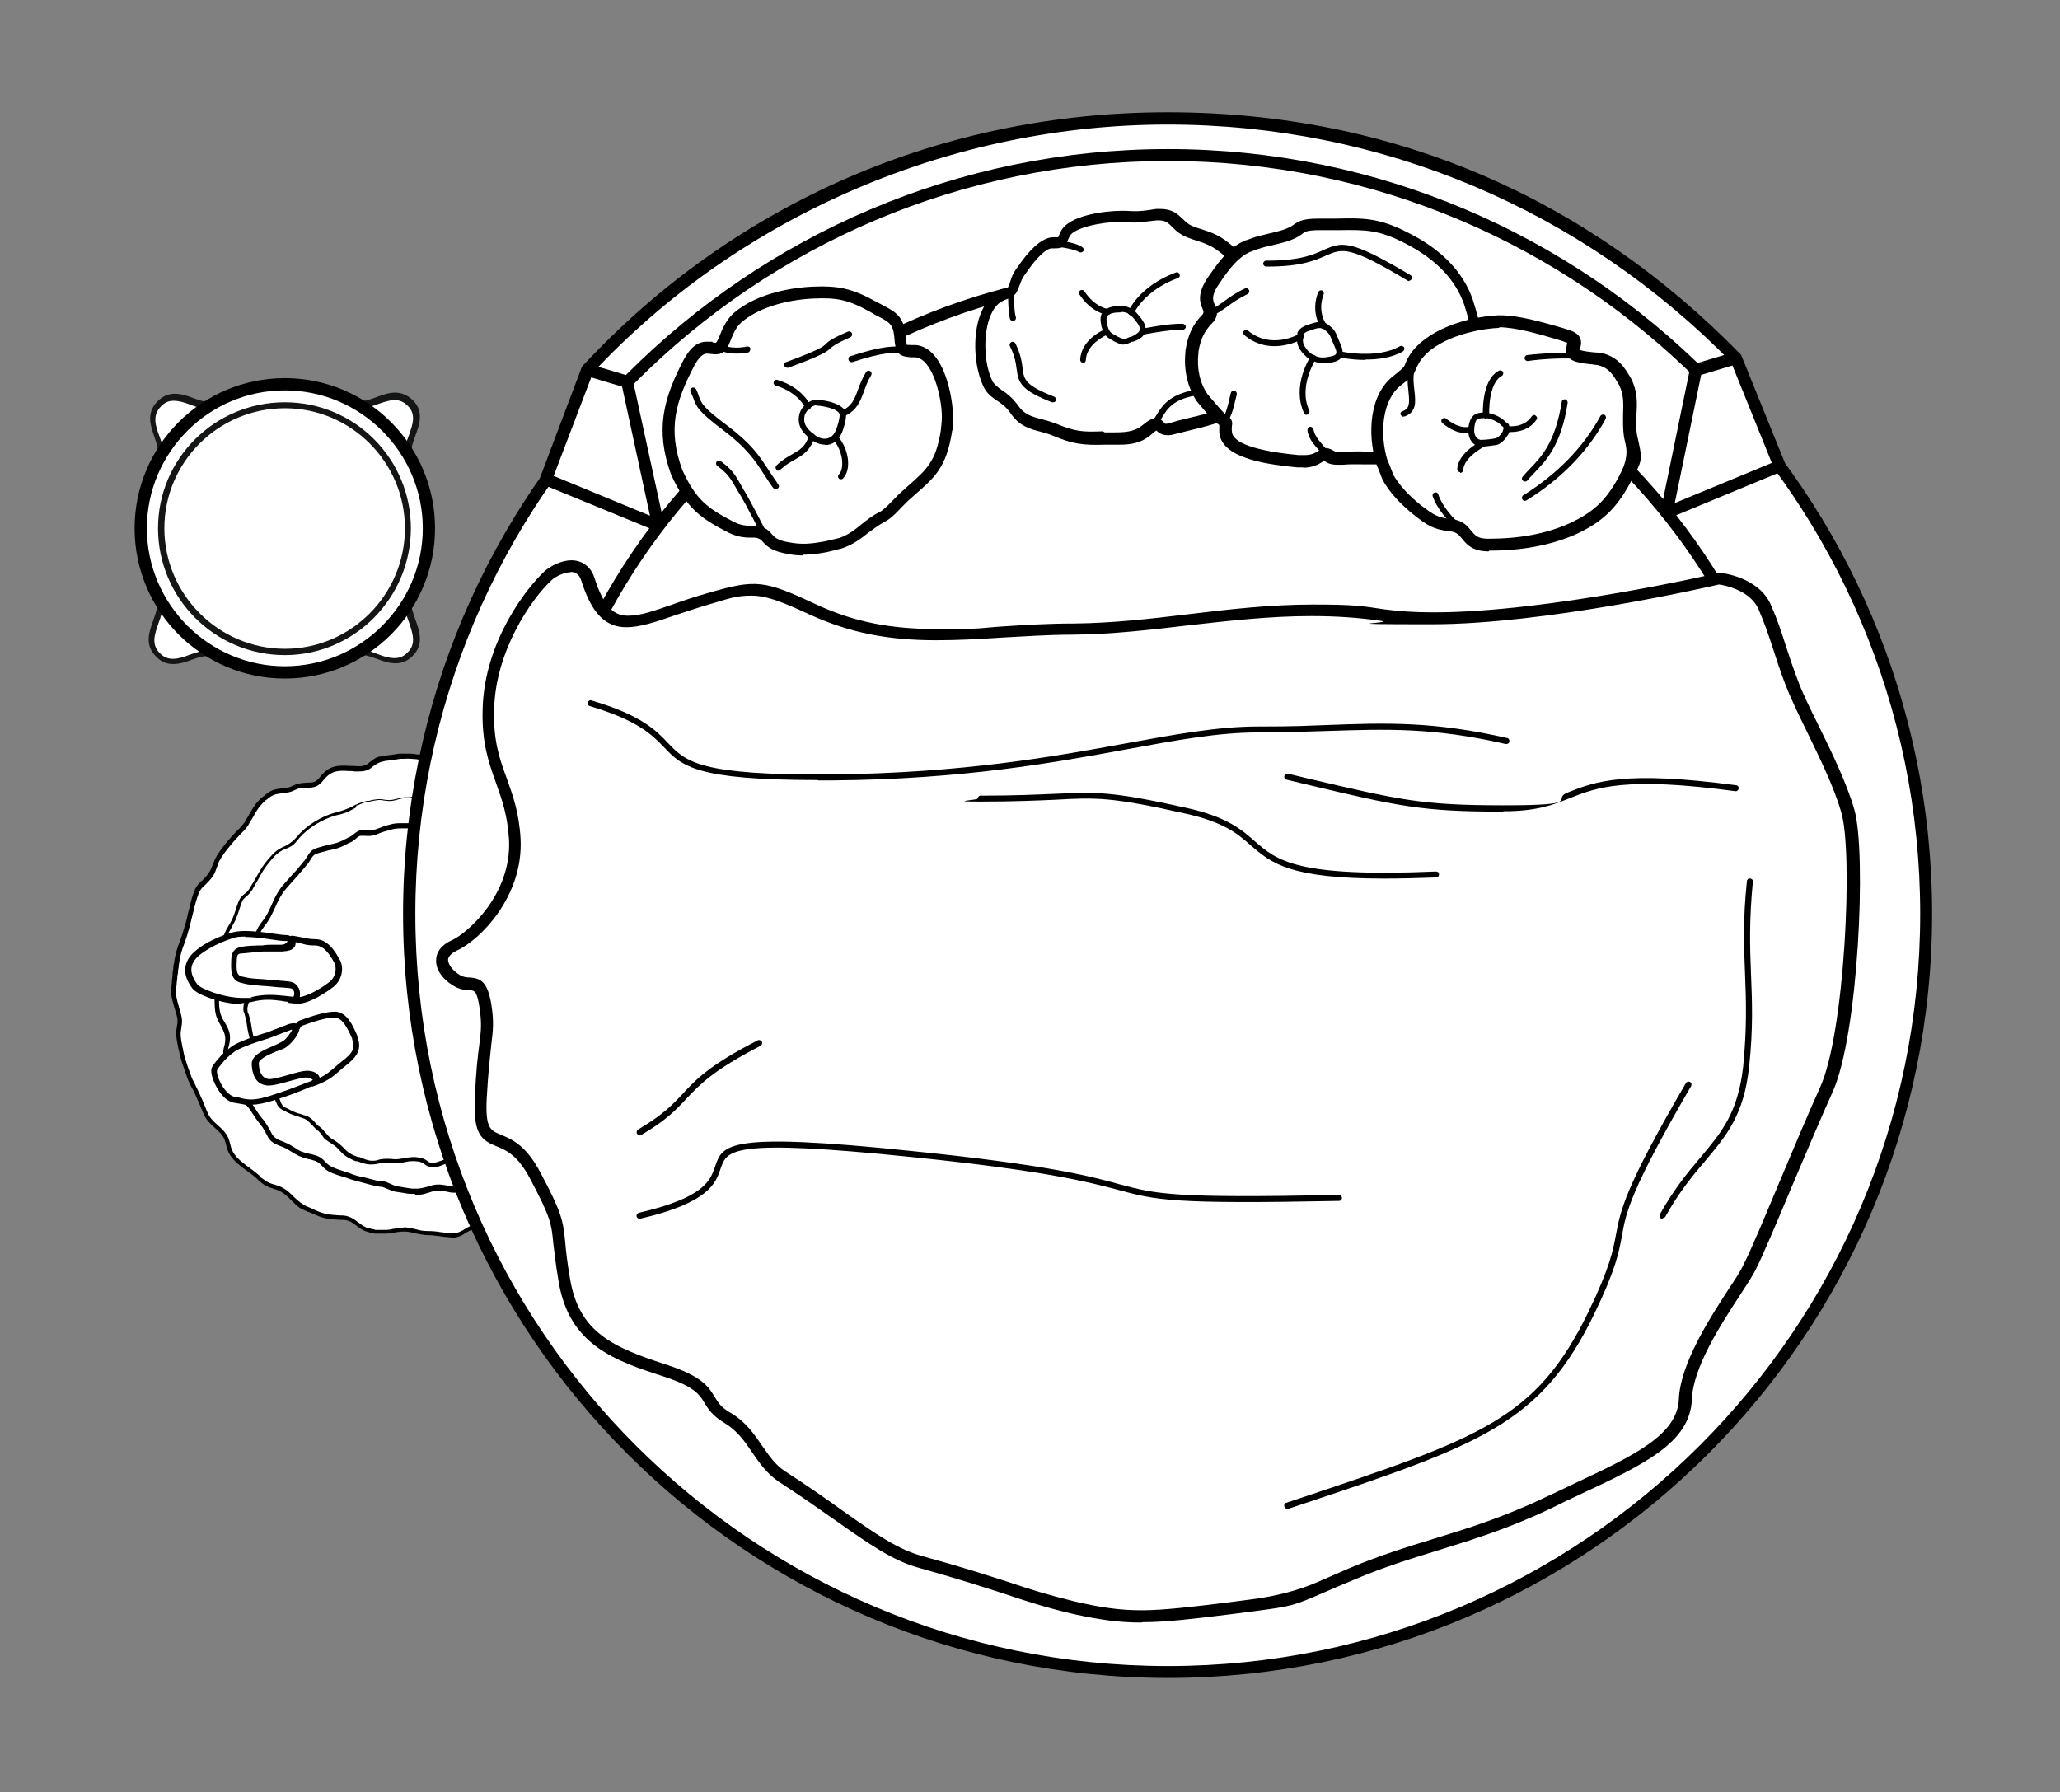 <?xml version="1.0" encoding="UTF-8"?>
<svg xmlns="http://www.w3.org/2000/svg" version="1.1" viewBox="0 0 554 482">
  <rect x="0" y="0" width="554" height="482" fill="#808080" stroke="none"/>
  <defs>
    <style>
      .cls-1 {
        fill: #fff;
        fill-rule: evenodd;
      }

      .cls-2 {
        fill: #141515;
      }
    </style>
  </defs>
  <!-- Generator: Adobe Illustrator 28.6.0, SVG Export Plug-In . SVG Version: 1.2.0 Build 709)  -->
  <g>
    <g id="Layer_1">
      <g>
        <g>
          <g>
            <path class="cls-1" d="M50.9,289.2c.5,1.3.6,1.5,1.1,2.4.6,1.1,1.6,3.4,2.1,4.5,1.8,4.4,1.5,4.2,5,7.4,3.6,3.2.8,5.3,6,9.4,1.6,1.3,3.1,2.3,4.7,3.7.2.3.5.5.8.8,2.7,2.1,4,.8,7.3,3.9,3.6,3.6,2.4,2.6,6.8,4.5,2.9,1.3,4,1.3,7.3,1.5,3.6,0,4.4,2.7,7.4,3.4.5.2,1.1.2,1.6.3.6,0,1.3.2,1.9.2,1.6.2,3.1-.3,4.7-.5,3.1-.3,4.5,1,7.4,1s3.4.3,5.2.5c4.7.6,4.4-1.8,8.4-2.4.3,0,.8-.2,1.1-.2,3.2-.5,4.5-1.9,7.1-3.4,1.1-.6,2.3-1.1,3.4-1.6,1.8-.8,2.7-1.1,4.5-2.3h.2l.3-.2c3.2-2.1,4.5-1.8,7.1-5,1.5-1.5,3.6-3.7,5.3-4.7,3.7-2.3,3.9-3.9,6.1-7.3.5-.5.8-1.1,1.1-1.8,1-1.8,1.9-3.4,2.6-5.5,1-3.2,1-3.4,2.9-6.3,1.9-2.9,2.3-6,3.6-9.2,1.1-2.6,2.3-4.4,1.6-7.3-.6-2.1-.5-2.6-.5-4.7-.2-2.7-.3-5.5-.3-8.2s0-1.1.3-2.3c.2-.5-.6-4.2-.8-4.8-.5-3.7-.8-4.8-2.1-8.4-1-2.4-.3-3.1-1.9-5.5-1-1.6-1.6-2.4-2.4-4.2-.5-1.1-1.1-2.1-1.8-3.2-.2-.3-.3-.5-.5-.8-1.5-2.1-2.9-2.6-4.4-4.7-1.9-3.1-1.6-3.2-4.5-5.7-1.3-1-1.8-1.6-2.7-2.7-.5-.6-1.8-1.8-2.6-2.4-.5-.6-1-1.1-1.3-1.6-1.9-2.3-3.9-3.2-6.6-4.2-.8-.5-1.5-.6-2.3-1-2.7-.5-4.7-.3-6.8-2.4-4.4-4.5-4.8,0-9.2-2.1-3.4-1.8-3.9-3.2-8.1-2.9-.8.2-1.5.2-2.4.2-2.1,0-3.9-.5-6.1-.3h-.8c-1.1.2-2.3.3-3.6.5-2.6.5-2.3.2-4.4,1.8-1.6,1.5-3.6,1.1-5.7,1-3.2-.2-5.2-.2-7.4,2.6-2.1,2.7-3.1,1.6-6,2.1-1.3.2-2.1,1-3.7,1.1-2.6.5-3.4.2-5.7,2.1l-.2.2c-2.6,2.1-3.1,3.9-4.7,6.3-.3.6-.6,1-1.1,1.6-2.3,2.3-5.5,5.8-6.9,8.6-1.3,3.2-1,3.6-3.6,6.1-1.5,1.3-1.8,1.9-2.4,3.9-1,3.1-1.5,6-2.4,9-1,3.4-2.1,5.3-2.6,9-.2,1-.2,1.9-.3,2.9v.3c-.5,4.8-.8,4.2.6,9,.6,2.4.8,2.6.3,5.2-.5,1.9.5,5.3,1,7.4.5,1.8,1.1,3.6,1.8,5.3h0Z"/>
            <path d="M121.6,332.8c-.5,0-1,0-1.5-.1-.6,0-1.2-.1-1.7-.2-1.1-.1-2.1-.3-3.3-.3s-2.4-.3-3.5-.5c-1.2-.3-2.3-.6-3.9-.4-.5,0-1.1.1-1.6.2-.8.1-1.6.3-2.5.3h0c-.2,0-.5,0-.7,0h0c-.3,0-.6,0-1,0-.3,0-.6,0-.9,0h-.2c-.2-.1-.5-.1-.7-.2-.3,0-.6,0-.9-.2-1.4-.3-2.4-1-3.3-1.7-1.1-.9-2.1-1.6-3.9-1.6h-.5c-2.9-.2-4.2-.2-7-1.5-.8-.4-1.5-.6-2-.8-2-.9-2.1-.9-4.4-3.2l-.6-.6c-1.7-1.6-2.8-1.9-4-2.3-1-.3-2-.6-3.2-1.6-.2-.2-.3-.2-.4-.3-.2-.2-.4-.3-.6-.6-1-.9-1.9-1.6-2.9-2.3-.6-.4-1.1-.8-1.7-1.3-3-2.3-3.5-4.1-3.9-5.7-.3-1.2-.6-2.3-2.1-3.7-3.3-3-3.4-3.2-4.7-6.4l-.5-1.2c-.5-1.1-1.4-3.3-2.1-4.4-.1-.3-.3-.5-.3-.7-.3-.5-.5-.9-.8-1.8-.6-1.8-1.3-3.6-1.8-5.4l-.2-.9c-.5-2.2-1.2-5-.8-6.8.4-2.2.3-2.5-.2-4.3l-.2-.6c-1.2-4-1.2-4.4-.9-7.3,0-.5.1-1.2.2-2v-.3c0-.6.1-1,.2-1.5,0-.5,0-1,.2-1.5.3-2.5.9-4.2,1.6-6,.3-1,.7-1.9,1-3.1.5-1.5.9-3,1.2-4.5.4-1.5.7-3,1.2-4.6.7-2.1,1.1-2.8,2.6-4.1,1.9-1.9,2.1-2.5,2.8-4.2.2-.5.4-1,.7-1.7,1.7-3.2,5.5-7.2,7.1-8.7,0-.1.2-.3.3-.4.3-.4.5-.6.7-1.1.5-.7.9-1.4,1.2-2,.9-1.5,1.7-3,3.6-4.5h.1c1.9-1.8,3-1.9,4.5-2.1.4,0,.9-.1,1.4-.2.8,0,1.4-.3,2-.6.5-.2,1.1-.5,1.8-.6.9-.1,1.6-.2,2.2-.2,1.4,0,2.1,0,3.4-1.7,2.4-2.9,4.5-3,7.9-2.8h.6c.6,0,1.2.1,1.7.1,1.3,0,2.2-.3,2.9-1,1.8-1.4,2-1.5,3.5-1.7.3,0,.7-.1,1.1-.2,1.3-.2,2.4-.3,3.6-.5h.9c.3,0,.6,0,.9,0,1,0,1.8,0,2.7.2.8,0,1.6.2,2.5.2s1.6,0,2.3-.2c.5,0,.9,0,1.2,0,2.4,0,3.6.8,5,1.7.6.4,1.3.9,2.2,1.3,1.4.7,2.6.6,3.7.2.5-.2,1-.3,1.6-.3,1.3,0,2.5.7,4,2.3,1.6,1.6,3,1.8,5,2,.5,0,1,.1,1.5.2.3.1.5.2.7.3.6.2,1.1.4,1.7.8,2.7,1,4.8,2,6.8,4.3.2.3.4.5.6.8.2.2.4.5.6.8.8.6,2.1,1.8,2.6,2.5l.3.4c.7.9,1.2,1.5,2.3,2.3,2.4,2,2.7,2.5,3.7,4.1.3.4.6,1,1,1.7.7,1,1.4,1.6,2.1,2.2.7.7,1.5,1.3,2.3,2.4.1.2.2.3.2.4,0,.1.2.3.3.5.2.3.3.6.5.8.5.8.9,1.6,1.3,2.4.6,1.2,1,1.9,1.6,2.9.2.4.5.8.8,1.3,1,1.5,1.2,2.4,1.4,3.4.1.6.2,1.3.6,2.2,1.3,3.6,1.6,4.8,2.1,8.5h0s1,4.3.8,5.1v.3q-.3.7-.3,1.8c0,2.7.2,5.5.3,8.2,0,.4,0,.8,0,1.1,0,1.3,0,1.9.5,3.5.6,2.7-.2,4.5-1.2,6.6-.2.3-.3.7-.5,1-.4,1.1-.8,2.2-1.1,3.3-.6,2.1-1.2,4-2.5,6-1.8,2.7-1.9,2.9-2.7,5.7v.4c-.7,1.9-1.5,3.3-2.4,4.9l-.4.7c-.3.7-.7,1.4-1.2,1.9-.5.7-.9,1.5-1.3,2.1-1.2,2-2,3.4-4.9,5.2-1.5.8-3.2,2.5-4.6,3.9l-.6.7c-1.8,2.2-3,2.8-4.5,3.6-.8.4-1.6.8-2.7,1.5l-.6.3c-1.3.8-2.2,1.2-3.4,1.7-.3.1-.7.3-1.1.5-1.1.5-2.2,1-3.3,1.6-.7.4-1.3.8-1.9,1.2-1.6,1-3,1.9-5.4,2.3-.2,0-.4,0-.5,0-.2,0-.5,0-.7,0-1.5.2-2.4.8-3.2,1.3-.9.6-1.9,1.2-3.8,1.2ZM108.5,330.1c1.3,0,2.3.3,3.3.5,1,.3,1.9.5,3.2.5s2.4.1,3.5.3c.6,0,1.1.2,1.7.2,2.5.3,3.4-.2,4.6-.9.9-.6,1.9-1.2,3.7-1.5.2,0,.4,0,.5,0,.2,0,.5,0,.7,0,2.1-.3,3.4-1.1,4.9-2.1.6-.4,1.2-.8,1.9-1.2,1.2-.7,2.3-1.2,3.4-1.6.4-.2.7-.3,1.1-.5,1.2-.5,2-.9,3.3-1.7h.1c0,0,.2,0,.2,0h.2c1.1-.8,1.9-1.2,2.7-1.6,1.5-.7,2.6-1.3,4.2-3.3l.7-.7c1.4-1.5,3.2-3.3,4.8-4.1,2.6-1.6,3.4-2.8,4.5-4.8.4-.7.8-1.4,1.4-2.3.5-.5.8-1.1,1.1-1.7l.4-.7c.8-1.5,1.6-2.9,2.1-4.7v-.4c1-2.9,1.1-3.2,3-6,1.2-1.8,1.8-3.7,2.3-5.7.3-1.1.7-2.3,1.1-3.4.2-.4.3-.7.5-1.1.9-2.1,1.6-3.6,1.1-5.9-.5-1.8-.5-2.4-.5-3.8,0-.3,0-.6,0-1-.2-2.7-.3-5.5-.3-8.2s0-1.3.3-2.1v-.3c.2-.5-.5-3.5-.7-4.5-.5-3.7-.8-4.8-2.1-8.3-.4-1-.5-1.7-.7-2.4-.2-.9-.3-1.6-1.2-3-.3-.5-.5-.9-.8-1.3-.6-.9-1.1-1.7-1.7-3-.4-.8-.8-1.5-1.2-2.3-.2-.3-.3-.6-.5-.9,0-.2-.2-.3-.2-.4,0-.1-.2-.3-.3-.5-.6-.9-1.3-1.5-2-2.2-.7-.7-1.5-1.3-2.3-2.4-.4-.7-.8-1.2-1-1.7-.9-1.6-1.2-2-3.4-3.8-1.2-.9-1.7-1.5-2.5-2.4l-.3-.4c-.4-.6-1.6-1.6-2.5-2.4h0c-.2-.4-.4-.6-.6-.9-.3-.3-.5-.6-.7-.9-1.8-2.1-3.6-3-6.3-4-.6-.4-1.1-.5-1.6-.7-.2,0-.4-.2-.7-.3-.4,0-.9-.1-1.4-.2-2-.3-3.8-.5-5.6-2.4-1.7-1.7-2.6-1.9-3.2-1.9s-.9.1-1.3.3c-1.2.3-2.8.5-4.5-.3-1-.5-1.7-1-2.3-1.4-1.7-1.1-2.6-1.7-5.5-1.5-.8.2-1.5.2-2.5.2s-1.8,0-2.6-.2c-1.1-.1-2.2-.2-3.5-.1h-.8c-1.1.2-2.2.3-3.5.5-.4,0-.8.1-1.1.2q-1.4.2-3,1.5c-1.2,1.1-2.6,1.2-3.7,1.2s-1.2,0-1.8-.1h-.6c-3-.2-4.8-.2-6.9,2.3-1.6,2.1-2.8,2.1-4.3,2.2-.6,0-1.2,0-2,.1-.5,0-1,.3-1.5.5-.6.3-1.3.6-2.3.7-.5.1-1,.2-1.4.2-1.5.2-2.3.3-3.9,1.7h-.1c-1.8,1.6-2.6,2.9-3.4,4.4-.4.6-.7,1.3-1.2,2-.2.5-.5.8-.8,1.2l-.4.5c-1.6,1.6-5.3,5.5-6.9,8.5-.2.6-.4,1.2-.6,1.6-.6,1.8-.9,2.5-3,4.6-1.4,1.2-1.7,1.8-2.3,3.6-.5,1.5-.8,3-1.2,4.5-.4,1.5-.7,3-1.2,4.6-.3,1.2-.7,2.2-1,3.1-.7,1.8-1.2,3.4-1.5,5.8,0,.5-.1,1-.2,1.4,0,.5,0,1-.2,1.5v.2c0,.9-.2,1.5-.2,2.1-.3,2.7-.3,2.9.8,6.8l.2.6c.5,2,.6,2.4.2,4.8-.4,1.6.3,4.3.7,6.3l.2.9c.5,1.7,1.1,3.5,1.8,5.3.3.9.5,1.2.8,1.7.1.2.2.4.3.7.6,1.1,1.6,3.3,2.1,4.5l.5,1.2c1.2,3.1,1.3,3.2,4.4,6,1.7,1.6,2.1,2.9,2.4,4.2.4,1.6.8,3,3.5,5.1.6.5,1.1.9,1.7,1.3,1,.7,2,1.5,3,2.4v.2c.2.1.3.2.5.3.1.1.3.2.4.3,1.1.8,1.9,1.1,2.8,1.3,1.2.4,2.5.7,4.4,2.5l.6.6q2.2,2.2,4,2.9c.5.2,1.2.5,2,.9,2.7,1.2,3.8,1.2,6.6,1.4h.4c2.1,0,3.4,1,4.6,1.9.9.7,1.7,1.3,2.9,1.6.3,0,.5.1.8.2.3,0,.6,0,.8.2.3,0,.6,0,1,0,.3,0,.6,0,.9,0,.3,0,.5,0,.7,0,.8,0,1.5-.1,2.3-.3.5,0,1.1-.2,1.7-.2.4,0,.7,0,1,0Z"/>
          </g>
          <g>
            <path class="cls-1" d="M58.2,267.4c0,1.8-.2,4.5.6,6.1,1.3,2.9,2.9,4,2.1,7.6-.6,2.1-.2,3.1.6,5.2,0,.3.2.5.3.8,1.1,3.2-2.7,3.1,2.4,7.6,1.6,1.5,2.6,2.1,3.7,3.9.8,1.3,1.5,2.3,2.4,3.4,1,1.3,1.5,2.3,2.1,3.6,1.3,2.1,3.4,1.9,5.3,3.2,2.6,1.6,2.3,1.6,5.3,2.4,2.4.6,2.6.6,4.4,2.6,1.9,1.6,4.7,1.9,6.9,2.9,1.6.5,3.7,1,5.5,1.5,1.3.3,1.5.3,2.7.5,1,.2,2.3,1,3.6,1.3,1.3.2,2.7.5,4,.6,2.6.2,3.1-.2,5.3-.8,3.6-1.1,5.5,1.3,9.5-.5,1.6-.6,3.2-1.3,5-1.9l.3-.2c1-.3,1.9-.3,2.9-.3,4.2,0,4-1.9,6.5-4.4,1.3-1.3,2.6-1.8,4-3.4,1.3-1.5,1.8-2.1,3.4-3.4,1.9-1.3,2.4-2.1,3.9-3.9.3-.3.5-.6,1-1,1.8-1.6,2.4-2.4,3.7-4.5,1.3-1.9,2.4-4.4,3.4-6.3,1.5-2.7,1.9-6.8,3.9-9.4,2.3-2.7,1.5-4,1.1-7.3-.2-3.1.5-5.3,0-8.4-.2-1.6-.2-2.6-.3-4.2-.2-1.1-.3-2.1-.8-3.1-1-2.1-4-5.7-3.6-8.1.5-1.8,1.1-1.5.3-3.7-.8-1.8-1.9-4.7-3.6-5.8-1.6-1.1-1.3-.8-2.6-2.4-1.5-2.1-1.9-3.7-3.9-5.7-1.1-1-1.6-1.8-2.4-2.9-1.1-1.8-2.1-2.6-3.7-3.7-1.3-1.1-4.5-3.6-6.1-4-1.9-.5-2.1-.5-3.9-1.6-1.9-1.3-3.1-2.6-5.5-2.7-1.9,0-2.7-.8-4.5-1.5-2.4-1.3-3.9-.5-6.5-1-2.1-.5-4-.6-6.3,0h-.3c-.8.3-1.9,0-3.2.3-2.1.5-2.3.8-4.5.5-1.5-.3-2.7,0-4.2.3h-.2c-1,.2-1.9.5-2.9,1-.2,0-.3.2-.6.3q-2.3,1.1-4.7,1.8c-3.7,1-7.7,3.4-10.2,6.3q-1.8,2.1-4.2,3.1c-1,.5-1.6,1-2.3,1.6-3.4,3.6-3.9,5.3-6.3,9.4-1,1.5-1.3,1.3-2.3,2.3-1,1.3-1.5,4-2.3,5.7-1.6,3.4-2.9,4.2-2.9,8.2s0,3.2-.8,5.3c-1,2.6-1,2.9-1,5.8v1h0Z"/>
            <path d="M111.5,321.1h0c-.4,0-.7,0-1.2,0-.7,0-1.4-.2-2.1-.3-.7-.1-1.3-.2-2-.3-.7-.2-1.4-.5-2-.7-.6-.3-1.1-.5-1.6-.6h-.4c-1-.2-1.2-.2-2.4-.5-.7-.2-1.5-.4-2.2-.6-1.2-.3-2.3-.6-3.3-.9-.8-.3-1.6-.6-2.4-.8-1.6-.5-3.4-1-4.7-2.2-1.7-1.8-1.8-1.8-3.9-2.4h-.2c-2.6-.7-2.8-.9-4.5-1.9l-1-.6c-.7-.5-1.4-.7-2.1-1-1.2-.5-2.5-.9-3.4-2.4-.7-1.3-1.1-2.3-2.1-3.5-.9-1.1-1.6-2.1-2.4-3.4-.9-1.4-1.6-2-2.7-3-.3-.2-.6-.5-.9-.8-3.3-2.9-3.2-4.1-2.7-5.6.2-.7.4-1.2,0-2.2h0c-.1-.3-.2-.6-.3-.9v-.3c-.9-1.9-1.3-3-.6-5.1.5-2.4-.1-3.5-1-5.2-.3-.6-.7-1.2-1-2-.7-1.5-.7-3.8-.7-5.6v-1.7c0-3,0-3.3,1-6,.8-2,.8-2.9.8-5.1s.7-4.4,1.8-6.2c.4-.6.8-1.3,1.2-2.2.3-.6.6-1.5.9-2.4.4-1.3.8-2.6,1.4-3.4.4-.4.7-.7,1-.9.4-.3.7-.5,1.3-1.4.6-1,1.1-1.9,1.6-2.7,1.3-2.3,2.2-4,4.8-6.7.7-.7,1.4-1.2,2.4-1.7q2.3-.9,4-2.9c2.4-2.9,6.5-5.5,10.5-6.5q2.4-.6,4.6-1.7c.1,0,.2-.1.3-.2.1,0,.3-.2.5-.2,1-.5,2-.8,3-1h.4c1.4-.4,2.9-.6,4.2-.3,1.5.2,2,.1,3.1-.2.3,0,.7-.2,1.2-.3,1.3-.3,2.5,0,3.1-.3h.2s.2,0,.2,0c2.1-.6,3.9-.6,6.5,0,.8.2,1.5.2,2.2.2h.6c1.2,0,2.4,0,3.9.9.5.2,1,.4,1.4.6.9.4,1.6.8,2.8.8,2.1.1,3.3,1,4.6,2,.4.3.8.6,1.2.8,1.6,1,1.8,1.1,3.4,1.5h.3c1.9.6,5.3,3.3,6.4,4.2,1.7,1.2,2.7,2,3.8,3.8l.3.5c.6.9,1.1,1.5,2,2.3,1.3,1.3,2,2.5,2.7,3.7.4.6.8,1.3,1.3,2l.3.3q.8,1,1.7,1.6l.5.4c1.6,1.1,2.6,3.5,3.4,5.3l.3.7c.6,1.7.5,2.2.1,3-.1.3-.3.6-.4,1.1-.3,1.4,1.1,3.7,2.2,5.5.5.8,1,1.6,1.3,2.2.5,1,.7,2,.9,3.2,0,.8.1,1.5.2,2.1,0,.6,0,1.3.2,2.1.3,1.8.2,3.4,0,4.9,0,1.1-.1,2.2,0,3.5,0,.6.1,1.1.2,1.6.3,2.2.5,3.6-1.5,6.1-1.1,1.4-1.7,3.4-2.3,5.2-.4,1.4-.9,2.8-1.5,4l-.4.9c-.9,1.8-1.9,3.8-3,5.5-1.3,2.2-2,3-3.8,4.6-.3.2-.5.4-.6.6-.1.1-.2.2-.3.4l-.6.7c-1,1.3-1.7,2.1-3.4,3.3-1.3,1-1.8,1.6-2.8,2.7l-.5.6c-.9.9-1.6,1.5-2.4,2.1-.6.4-1.1.8-1.7,1.4-.6.6-1.1,1.3-1.5,1.8-1.1,1.5-2,2.7-5.4,2.7s-1.8,0-2.7.3h-.3c-1.8.8-3.4,1.4-5,2.1-1.1.5-2.2.7-3.3.7s-1.6-.1-2.4-.3c-1.3-.2-2.6-.4-3.9,0l-1,.3c-1.2.4-2,.6-3.4.6ZM95.6,217.3c0,0,0,0,0,0-.1,0-.2.1-.4.2-2.3,1.2-2.3,1.2-4.8,1.8-3.7,1-7.6,3.4-9.9,6.1-1.8,2.2-1.9,2.2-4.4,3.2-.8.4-1.4.9-2.1,1.5-2.4,2.6-3.4,4.2-4.6,6.5-.5.8-1,1.7-1.6,2.8-.7,1-1.1,1.3-1.5,1.7-.2.2-.5.4-.8.7-.5.6-.8,1.8-1.2,3-.3.9-.6,1.8-.9,2.5-.4.9-.9,1.6-1.2,2.3-1,1.7-1.6,2.9-1.6,5.7s0,3.3-.8,5.5c-.9,2.5-.9,2.7-.9,5.6v1.7c0,1.6,0,3.8.6,5.1.3.8.7,1.4,1,1.9,1,1.7,1.8,3.2,1.1,6-.6,1.8-.2,2.6.5,4.4l.2.6c0,0,0,.1.1.3,0,0,0,.2.1.3.5,1.4.2,2.3,0,3-.4,1-.6,1.8,2.3,4.4.3.3.6.5.9.8,1.2,1,2,1.7,2.9,3.2.8,1.3,1.5,2.3,2.4,3.3,1,1.4,1.5,2.4,2.2,3.7.7,1.1,1.7,1.5,2.8,1.9.7.3,1.5.6,2.3,1.1l1,.6c1.5,1,1.7,1.1,4.2,1.7h.2c2.4.7,2.6.8,4.4,2.7,1.1.9,2.7,1.4,4.3,1.9.8.3,1.7.5,2.5.9.9.3,2,.6,3.2.8.8.2,1.5.4,2.3.6,1.1.3,1.3.3,2.3.4h.4c.6.1,1.2.4,1.9.7.6.3,1.2.5,1.8.7.6,0,1.3.2,2,.3.7.1,1.4.2,2,.3.4,0,.8,0,1.1,0,1.2,0,1.8-.2,3-.5l1-.3c1.5-.5,3.1-.3,4.5,0,1.7.3,3.3.4,5-.4,1.6-.7,3.3-1.3,5-1.9h.3c1.1-.5,2.2-.5,3.2-.5,2.8,0,3.4-.8,4.4-2.3.4-.6.9-1.2,1.6-1.9.6-.6,1.2-1,1.8-1.5.7-.5,1.4-1,2.2-1.9l.5-.6c1-1.1,1.5-1.7,3-2.9,1.6-1.1,2.2-1.8,3.2-3l.6-.8c.1-.1.2-.2.3-.3.2-.2.4-.5.8-.8,1.6-1.5,2.2-2.2,3.5-4.3,1.1-1.6,2.1-3.6,2.9-5.4l.4-.9c.6-1.1,1-2.4,1.5-3.8.6-2,1.3-4,2.5-5.6,1.7-2.1,1.5-3.1,1.2-5.2,0-.5-.2-1.1-.2-1.7,0-1.4,0-2.5,0-3.7.1-1.5.2-3,0-4.7,0-.8-.1-1.5-.2-2.2,0-.6,0-1.3-.2-2.1-.2-1.1-.3-2-.8-2.9-.3-.6-.7-1.3-1.2-2.1-1.3-2.1-2.8-4.4-2.4-6.3.2-.6.3-1,.5-1.3.3-.6.4-.8-.1-2.1l-.3-.7c-.7-1.7-1.8-4-3-4.9l-.5-.4c-1-.7-1-.7-1.9-1.8l-.3-.4c-.5-.8-.9-1.5-1.3-2.1-.7-1.2-1.3-2.3-2.5-3.5-1-.8-1.5-1.6-2.1-2.5l-.3-.5c-1.1-1.7-1.9-2.4-3.6-3.6-1.4-1.2-4.5-3.5-6-4h-.3c-1.7-.5-2-.6-3.7-1.7-.5-.3-.9-.6-1.2-.9-1.3-.9-2.3-1.7-4-1.8h0c-1.4,0-2.3-.4-3.3-.9-.4-.2-.9-.4-1.4-.6-1.3-.7-2.3-.8-3.4-.8h-.6c-.7,0-1.5,0-2.4-.2-2.5-.6-4.1-.6-6,0h-.4c-.9.3-2,0-3.2.3-.5.1-.9.2-1.2.3-1.1.3-1.7.5-3.6.2-1.3-.3-2.4,0-3.8.3h-.5c-.8.2-1.7.5-2.7,1h-.3Z"/>
          </g>
          <g>
            <path class="cls-1" d="M72.9,291.5c1.1,1.8,1.1,3.6,1.9,5.3.6,1.5,1.6,1.5,2.9,2.3,1.6.8,2.7,1,4.4,1.6,1.3.6,1.8,1.5,2.9,2.6.6.5,1.1.8,1.6,1.5,1.6,2.1.8,1.1,2.9,2.6,2.9,1.9,2.3,3.1,6.3,4.5,2.3.8,3.4,1.3,5.7.8,1.5-.5,3.1-.3,4.5-.2,1.9,0,3.4-.6,5.3-.6,1.8.2,2.3.2,3.7,1.3,1.5.8,3.6-.3,5-.8,2.6-1,4-1.5,6.6-1.6,7.1-.6,4.5-4.7,8.7-6.1,1.8-.6,2.4-.5,4-1.8,1.8-1.1,2.9-.6,3.9-2.9.6-1.9,3.2-4,4.8-5.2,1.1-.8,1.5-1.9,1.9-3.2.8-2.6,1.1-2.7,3.2-4.5,1.9-1.6,1.9-4.4,2.1-6.6.3-3.1.6-6.1,1-9v-1.3c.2-1.8.3-1.6,0-3.4-.2-1.5.2-2.1,0-3.6-.2-1.5-.2-1.6,0-3.2.2-2.3-1.3-3.6-1.8-5.8-.2-.6-.3-1.3-.5-1.9-.6-4.2-2.9-5.3-4.4-8.9-.8-2.1-1.1-2.7-2.9-4.5-1-.8-2.6-2.1-3.1-3.2-.2-.2-.2-.5-.3-.6-.6-1.5-4-3.2-5.3-4.7-1.1-1.3-2.1-1.8-3.7-2.4-2.6-1.1-8.2-2.7-10-4.5-1.3-1.3-1.5-1.5-3.4-1.1-2.4.5-3.6.5-6,.3-.8-.2-1.5-.2-2.3-.2h-1.5c-2.3,0-4.4-.3-6.5.3-1.5.3-2.6.8-3.9,1.3-2.3.6-2.7,0-4,.3-1,.2-1.9,1.5-3.2,1.9-2.1,1.1-2.9,1.5-5.3,1.9-1,.3-3.4.8-4,1.3-1,.5-1.6,2.3-2.6,3.2-.6.8-1.5,1.6-2.1,2.4l-.2.2c-3.4,3.9-4.2,4-6.3,9-.8,1.8-1.1,2.6-2.3,4-1.6,2.1-1.8,2.6-2.6,5.2-.2.3-.3.8-.5,1.1-1.1,3.7-2.3,4.7-1,8.7,1.3,4.4-1.5,6.1-1,8.9.3,1.1.6,1.9.8,3.1.3,2.4.8,4.8,1.9,6.9,1.8,3.1,2.1,2.9,3.1,6.5.3,1.1.5,1.8,1.1,2.9h0Z"/>
            <path d="M116.2,313.9c-.5,0-1-.1-1.5-.4-1.3-1-1.7-1.1-3.3-1.2h-.2c-.9,0-1.7.1-2.5.3-.9.2-1.7.3-2.8.3-1.7-.2-3.2-.2-4.3.1-2.4.5-3.6,0-5.6-.7h-.4c-2.6-1.1-3.4-1.9-4.2-2.8-.5-.6-1.1-1.2-2.2-1.9-.6-.4-1-.6-1.2-.8-.6-.4-.7-.4-1.5-1.6l-.3-.4c-.4-.5-.8-.8-1.3-1.2l-.2-.2c-.4-.4-.6-.7-.9-.9-.6-.7-1.1-1.2-1.9-1.6-.6-.2-1.2-.4-1.7-.6-.9-.3-1.7-.5-2.7-1-.4-.2-.7-.4-1-.5-.8-.4-1.6-.8-2.1-2-.4-.8-.6-1.6-.8-2.3-.3-1-.5-2-1.1-3-.6-1.1-.8-1.8-1.1-2.8v-.2c-.8-2.6-1.1-3.1-2-4.5-.3-.5-.7-1.1-1.1-1.8-1.2-2.3-1.7-4.9-2-7.2-.1-.8-.3-1.4-.5-2.1,0-.3-.2-.6-.3-.9-.2-1.4.2-2.4.6-3.5.5-1.5,1.1-3,.4-5.3-1.1-3.3-.5-4.8.3-7,.2-.6.5-1.3.7-2.1.1-.2.2-.4.3-.6,0-.2.2-.4.3-.6.8-2.5.9-3.1,2.6-5.3,1-1.3,1.3-2,2-3.5l.2-.4c1.7-4,2.6-5,4.6-7.2.5-.6,1.1-1.2,1.8-2l.2-.2c.3-.4.7-.8,1-1.2.4-.4.7-.8,1-1.2.4-.4.7-.9,1.1-1.5.5-.8,1-1.6,1.7-1.9.4-.3,1.4-.6,2.9-1,.5-.1.9-.2,1.2-.3,2.5-.5,3.2-.8,5.2-1.9.6-.2,1.1-.6,1.6-1,.6-.5,1.2-.9,1.8-1,.4-.1,1-.1,1.5,0,.7,0,1.5,0,2.4-.2l.6-.2c1.1-.4,2-.8,3.3-1.1,1.2-.4,2.4-.4,3.3-.4s1.1,0,1.6,0c.6,0,1.1,0,1.7,0h1.5c.8,0,1.5,0,2.4.2,2.2.1,3.4.2,5.8-.3.7-.1,1.1-.2,1.4-.2,1.1,0,1.6.5,2.5,1.4,1.2,1.2,4.4,2.4,7,3.3,1.1.4,2.1.8,2.9,1.1,1.5.6,2.7,1.1,3.9,2.6.5.6,1.4,1.2,2.3,1.9,1.4,1,2.6,1.9,3.1,2.9.1.2.2.3.2.5h0c0,0,0,.3,0,.3.4.9,1.8,2.1,2.7,2.9l.2.2c1.8,1.8,2.2,2.5,3.1,4.8.6,1.3,1.2,2.3,1.9,3.3,1.1,1.6,2.1,3,2.5,5.7l.5,1.9c.2.9.5,1.6.9,2.3.5,1.1,1,2.2.9,3.7-.2,1.6-.2,1.7,0,3.1,0,.8,0,1.3,0,1.9,0,.5,0,1,0,1.7.2,1.3.2,1.6.1,2.5,0,.3,0,.6-.1,1v1.2c-.3,3-.6,6-1,9.1v.6c-.2,2.1-.3,4.8-2.3,6.4l-.3.3c-1.8,1.5-2,1.7-2.7,4l-.2.4c-.4,1.2-.8,2.3-2,3.1-.9.6-4,2.9-4.6,4.9-.8,1.8-1.7,2.1-2.6,2.5-.5.2-.9.4-1.5.7-1.2.9-1.9,1.2-2.9,1.4-.4.1-.8.2-1.3.4-1.5.5-2,1.4-2.6,2.5-.8,1.5-1.8,3.3-6.3,3.7-2.5.2-3.8.6-6.5,1.6-.3,0-.6.2-.9.3-1,.4-2.1.8-3.1.8ZM111.3,311.2h.3c1.7.2,2.3.2,3.8,1.4.2,0,.5.2.8.2.8,0,1.8-.4,2.7-.7.3-.1.6-.2.9-.3,2.5-.9,4-1.5,6.8-1.6,3.8-.4,4.6-1.7,5.4-3.1.6-1.1,1.3-2.3,3.2-3,.5-.2,1-.3,1.3-.4.9-.3,1.5-.4,2.5-1.3.7-.4,1.2-.7,1.7-.8.9-.4,1.4-.6,2-1.9.7-2.2,3.8-4.5,5-5.4.9-.6,1.2-1.5,1.6-2.6v-.4c.9-2.5,1.3-2.9,3.2-4.5l.3-.3c1.6-1.3,1.7-3.6,1.9-5.6v-.6c.4-3.1.7-6.2,1-9.1v-1.2c0-.5,0-.8.1-1.1,0-.8.1-.9-.1-2.2,0-.8,0-1.4,0-1.9,0-.5,0-1,0-1.7-.2-1.5-.2-1.7,0-3.3,0-1.2-.3-2.1-.8-3.1-.4-.8-.7-1.6-.9-2.5l-.5-1.9c-.4-2.4-1.3-3.7-2.3-5.3-.7-1-1.4-2.1-2-3.5-.8-2-1-2.6-2.8-4.3h-.2c-1-1-2.5-2.2-3-3.3-.1-.2-.2-.3-.2-.4h0c0,0,0-.3,0-.3-.3-.7-1.6-1.7-2.8-2.5-1-.7-1.9-1.4-2.5-2-1-1.2-1.9-1.6-3.5-2.3-.7-.3-1.7-.7-2.8-1.1-2.8-1-6.1-2.2-7.4-3.6-.9-.9-1.1-1.1-1.7-1.1s-.6,0-1.2.1c-2.4.5-3.6.5-6.1.3-.8-.2-1.4-.2-2.2-.2h-1.5c-.6,0-1.2,0-1.7,0-.5,0-1.1,0-1.6,0-1.2,0-2.1.1-3,.4-1.2.3-2.2.6-3.2,1l-.7.3c-1.2.4-2.1.4-2.9.3-.4,0-.8,0-1.2,0-.4,0-.9.4-1.3.8-.5.4-1.1.9-1.8,1.1-2,1.1-2.9,1.5-5.4,2-.3,0-.7.2-1.2.3-.9.2-2.2.6-2.6.8-.5.3-.9.9-1.3,1.6-.4.6-.7,1.1-1.2,1.6-.3.4-.7.8-1,1.2-.4.4-.7.8-1,1.2l-.2.2c-.7.8-1.3,1.4-1.8,2-1.9,2.1-2.7,3-4.4,6.9l-.2.4c-.7,1.5-1.1,2.3-2.1,3.7-1.6,2-1.7,2.5-2.5,5-.1.2-.2.4-.3.6,0,.2-.2.4-.3.6-.2.7-.5,1.4-.7,2.1-.8,2.1-1.2,3.3-.2,6.2.8,2.7.1,4.6-.4,6.1-.4,1-.7,1.9-.5,2.9,0,.3.2.5.3.8.2.7.4,1.4.6,2.3.3,2.1.7,4.6,1.9,6.8.4.8.8,1.3,1.1,1.8.9,1.4,1.3,2.1,2,4.8v.2c.3,1,.5,1.6,1.1,2.6.7,1.1,1,2.2,1.3,3.2.2.7.4,1.4.7,2.1.4.8.8,1.1,1.6,1.4.3.2.7.3,1.1.6.9.4,1.6.7,2.5.9.6.2,1.2.4,1.8.6,1.1.5,1.7,1.2,2.3,1.9.2.3.5.5.8.8h.1c.6.5,1.1.9,1.5,1.5l.3.3q.8,1,1.2,1.3c.3.2.6.4,1.3.8,1.2.8,1.8,1.5,2.4,2,.8.9,1.5,1.6,3.8,2.4h.4c1.4.6,2.3,1,3.4,1h0c.5,0,1,0,1.5-.2,1.2-.4,3-.4,4.7-.2.9,0,1.7-.2,2.5-.3.9-.2,1.8-.3,2.8-.3Z"/>
          </g>
        </g>
        <path class="cls-1" d="M314.1,31.9c-61.7,0-116.9,26-156,67.6l10.5,3.2c37-37.6,88.5-61,145.5-61s105.4,22.1,142.1,57.8l10.7-3.2c-38.7-39.6-93-64.4-152.7-64.4h0Z"/>
        <g>
          <path class="cls-1" d="M314.1,449.7c112.4,0,203.9-91.5,203.9-203.9S426.4,41.7,314.1,41.7,110,133.4,110,245.8s91.7,203.9,204.1,203.9h0Z"/>
          <path d="M314.1,451.3c-113.4,0-205.7-92.2-205.7-205.5S200.7,40.1,314.1,40.1s205.5,92.3,205.5,205.7-92.2,205.5-205.5,205.5ZM314.1,43.3c-111.6,0-202.4,90.8-202.4,202.5s90.8,202.3,202.4,202.3,202.3-90.7,202.3-202.3S425.6,43.3,314.1,43.3Z"/>
        </g>
        <path d="M314.1,419.5c-95.9,0-173.9-77.9-173.9-173.7s78-173.9,173.9-173.9,173.7,78,173.7,173.9-77.9,173.7-173.7,173.7ZM314.1,75.1c-94.1,0-170.6,76.6-170.6,170.6s76.6,170.5,170.6,170.5,170.5-76.5,170.5-170.5-76.5-170.6-170.5-170.6Z"/>
        <path d="M159.1,100.6l-2.4-2.2c40.9-44,96.8-68.2,157.3-68.2s112.9,23,153.9,64.9l-2.3,2.3c-40.4-41.2-94.2-63.9-151.6-63.9s-114.6,23.8-154.9,67.1Z"/>
        <g>
          <polygon class="cls-1" points="157.9 99.5 168.6 102.7 177 141.3 146.8 128.9 157.9 99.5"/>
          <path d="M177,142.9c-.2,0-.4,0-.6-.1l-30.2-12.4c-.8-.3-1.2-1.2-.9-2.1l11.1-29.4c.3-.8,1.2-1.2,2-1l10.7,3.2c.6.2,1,.6,1.1,1.2l8.4,38.6c.1.6,0,1.2-.5,1.6-.3.2-.7.4-1,.4ZM148.9,128l25.9,10.7-7.5-34.7-8.3-2.5-10.1,26.5Z"/>
        </g>
        <g>
          <polygon class="cls-1" points="466.8 96.3 456.1 99.5 448.2 137.9 478.6 125.3 466.8 96.3"/>
          <path d="M448.2,139.5c-.4,0-.7-.1-1-.4-.5-.4-.7-1-.6-1.6l7.9-38.4c.1-.6.5-1,1.1-1.2l10.7-3.2c.8-.2,1.7.2,2,.9l11.8,29.1c.3.8,0,1.8-.9,2.1l-30.4,12.6c-.2,0-.4.1-.6.1ZM457.5,100.8l-7.1,34.5,26.1-10.8-10.6-26.2-8.3,2.5Z"/>
        </g>
        <g>
          <g>
            <path class="cls-1" d="M182,127c3.9,8.6,7.1,11,14.7,14.9,4,1.9,6.3.6,8.1,1.6,2.3,1,1.5,3.1,7.4,4,3.7.6,6.3.3,10-.3,1.3-.3,2.6-.6,3.9-1,4.8-1.6,7.1-5,11.3-7.1,2.3-1.3,4-3.7,6-5.5,6.3-5.7,9.7-7.6,11.3-17.4.2-1.3.3-2.6.3-4,0-5.2-2.4-17.1-8.6-17.6-3.7-.3-3.9.3-4.2-4-.5-5.2-2.9-5.5-6.9-7.7-6.3-3.6-9.7-4.4-16.6-4-6.8.3-15,2.3-20.2,6.8-3.1,2.7-3.4,7.1-4.7,7.9-1.9,1.5-4.8-2.6-8.4,4-5,9.5-7.7,17.6-3.4,29.5h0Z"/>
            <path d="M216.1,149.4c-1.3,0-2.7-.1-4.2-.4-4.1-.7-5.5-1.9-6.7-3.2-.4-.5-.6-.7-1.1-.9-.5-.3-1-.3-1.9-.3-1.5,0-3.5,0-6.2-1.3-7.6-3.9-11.3-6.5-15.5-15.6-4.4-12.1-2.1-20.5,3.4-31,1.8-3.3,3.7-4.8,6.2-4.8s1.1,0,1.6.2c.3,0,.6.1.8.1.4-.3.7-1.1,1-1.8.7-1.8,1.7-4.2,3.7-6.1,6.8-5.9,17.1-7,21.2-7.2,7.3-.3,10.8.5,17.5,4.2.6.3,1.2.6,1.7.9,3.1,1.6,5.5,2.9,6,8.1,0,.7.2,2.2.3,2.5,0-.1.6,0,1.1,0h1.3c7.7.7,10,14.4,10,19.3s-.2,2.9-.3,4.2c-1.5,9.4-4.7,12.2-9.9,16.7l-1.9,1.7c-.6.6-1.2,1.2-1.8,1.8-1.3,1.4-2.7,2.9-4.4,3.8-1.7.9-3,1.9-4.5,3-2,1.6-4.1,3.2-7.1,4.2l-4,1c-2.7.5-4.5.7-6.5.7ZM190.2,95.1c-.5,0-1.7,0-3.4,3.1-5.2,9.9-7.3,17.3-3.3,28.2,3.7,8.1,6.8,10.3,13.9,14,2,1,3.5,1,4.8,1,1.1,0,2.2,0,3.3.6,1,.4,1.6,1.1,2.1,1.7.7.8,1.5,1.7,4.8,2.2,3.3.6,5.5.4,9.5-.3l3.8-.9c2.4-.8,4.2-2.2,6-3.7,1.5-1.2,3-2.4,4.9-3.3,1.2-.7,2.4-2,3.6-3.2.7-.7,1.3-1.4,2-2l2-1.8c5-4.4,7.5-6.6,8.8-14.8.1-1.2.3-2.4.3-3.8,0-5.2-2.5-15.6-7.1-16h-1.3c-3.6-.3-4.1-1.4-4.4-5.5-.3-3.4-1.4-4-4.3-5.5-.6-.3-1.2-.6-1.8-1-6.2-3.5-9.2-4.1-15.8-3.8-7.9.4-15.1,2.8-19.2,6.4-1.5,1.3-2.3,3.3-2.9,4.8-.6,1.5-1,2.6-2,3.2-.7.6-2,.7-3.3.5-.3,0-.7-.1-1.1-.1Z"/>
          </g>
          <path d="M229,97.4c-.3,0-.7-.2-.8-.6-.1-.4,0-.9.5-1,8.9-2.9,11.8-2.7,14.2-2.5h.6c.4,0,.8.5.8.9,0,.4-.5.7-.9.8h-.6c-2.4-.2-5-.4-13.6,2.4,0,0-.2,0-.2,0Z"/>
          <path d="M211.7,98.9c-.3,0-.6-.2-.8-.5-.2-.4,0-.9.5-1,9.1-3.4,9.9-4.1,10.7-4.9.7-.7,1.5-1.4,5.9-3.3.4-.2.9,0,1.1.4.2.4,0,.9-.4,1.1-4.1,1.8-4.8,2.5-5.4,3-1,.9-1.8,1.7-11.3,5.2,0,0-.2,0-.3,0Z"/>
          <path d="M198,95.1c-3.1,0-4.6-1-4.7-1.1-.4-.3-.5-.8-.2-1.1.3-.4.8-.5,1.1-.2,0,0,2.2,1.4,6.7.5.5-.1.9.2.9.6,0,.4-.2.9-.6,1-1.2.2-2.3.3-3.2.3Z"/>
          <path d="M205.6,144.7c-.3,0-.6-.2-.7-.5,0,0-4.2-8.6-6.4-12-2.1-3.7-2.7-4.7-5.6-6.9-.4-.3-.4-.8-.2-1.1.3-.4.8-.4,1.1-.2,3.2,2.4,3.9,3.6,6,7.4,2.2,3.5,6.3,11.8,6.5,12.1.2.4,0,.9-.4,1.1-.1,0-.2,0-.4,0Z"/>
          <path d="M208.6,131.5c-.3,0-.5-.1-.7-.3-.9-1.2-1.6-2.4-2.3-3.4-2.7-4.2-4.7-7.2-11.1-12.1-6.7-5-7.2-6.3-8-8.5-.2-.5-.4-1.1-.8-1.8-.2-.4,0-.9.4-1.1.4-.2.9,0,1.1.4.4.8.6,1.4.8,2,.7,1.9,1.2,3,7.5,7.7,6.6,5,8.7,8.1,11.5,12.5.7,1,1.4,2.1,2.3,3.4.3.4.2.9-.2,1.1-.1.1-.3.1-.5.1Z"/>
          <path d="M221.9,119.6h0c-1.3,0-2.7-.5-3.9-1.5-2-1.6-3.8-3.5-3-6.8.4-1.2.8-1.8,1.7-2.5.8-.8,1.9-1.3,2.9-1.3s7.5.7,7.9,3.8c.2,1.4-.7,4.3-1.2,5.3-.8,1.9-2.4,3.1-4.4,3.1ZM219.6,109c-.6,0-1.3.3-1.9.9-.7.6-1,1-1.3,1.8-.5,2.2.5,3.6,2.5,5.1.9.8,2,1.2,2.9,1.2h0c1.3,0,2.4-.8,2.9-2.1.5-1,1.2-3.5,1.1-4.4-.2-1.5-4.5-2.4-6.3-2.4Z"/>
          <path d="M226.7,112.1c-.3,0-.6-.2-.7-.5-.2-.4,0-.9.4-1.1,2.7-1.3,3.4-3.1,4.3-5.6.5-1.4,1.1-3,2.2-4.8.2-.4.7-.5,1.1-.3.4.2.5.7.3,1.1-1,1.6-1.5,3.1-2,4.5-1,2.6-1.8,4.9-5.1,6.5-.1,0-.2,0-.4,0Z"/>
          <path d="M209.4,126.6c-.2,0-.4,0-.6-.3-.3-.3-.3-.8,0-1.1,1.5-1.5,3-2.3,4.2-3,2.1-1.2,3.6-2,4.6-5.1.1-.4.6-.7,1-.5s.7.6.5,1c-1.2,3.6-3.2,4.8-5.3,6-1.3.7-2.5,1.4-3.9,2.7-.2.2-.4.2-.6.2Z"/>
          <path d="M217.2,110.2c-.3,0-.6-.2-.7-.5,0-.2-1.9-4.2-7.9-6-.4-.1-.7-.6-.5-1,.1-.4.6-.7,1-.5,6.7,2,8.8,6.7,8.9,6.9.2.4,0,.9-.4,1.1-.1,0-.2,0-.3,0Z"/>
          <path d="M226.2,128.9c-.2,0-.4,0-.6-.2-.3-.3-.3-.8,0-1.1,1.6-1.6,1.1-6.5-1.6-9.4-.3-.3-.3-.8,0-1.1.3-.3.8-.3,1.1,0,3.2,3.4,4,9.2,1.6,11.6-.2.2-.4.2-.6.2Z"/>
        </g>
        <g>
          <g>
            <path class="cls-1" d="M337.3,76.1c.6,2.7-1.5,3.4.5,8.4,2.1,5.7,2.7,8.6,1.1,14.9l-.3.8c-3.6,12.4-15,12.6-23.6,15.2-4.5,1.3-2.1-3.6-6.8.3-3.4,2.9-7.3,2.3-11.1,2.3-5.7.2-8.1,0-13.4-2.3-4.2-1.8-7.9-1.1-11-5.7-2.6-3.6-5-3.6-6.8-6.3-2.7-5.2-3.1-14.4-.5-19.7,2.6-5.5,6.1-4,6.9-6.1,1.1-2.7.6-2.7,2.6-5.3,1.8-2.6,5.3-7.1,8.1-7.1s2.3.2,3.4-2.4c1.8-3.9,12.9-5,16-4.7,3.9.3,4.7,0,8.4-.5,5.7-.5,4.8,3.2,9.8,4.8,4.5,1.5,6.3,1.9,10.2,5.3,2.6,2.4,5.2,4.2,6.5,8.1h0Z"/>
            <path d="M300.7,119.6c-.6,0-1.2,0-1.8,0-.6,0-1.2,0-1.7,0-5.9.2-8.8-.2-14-2.4-1.2-.5-2.3-.8-3.4-1.1-2.8-.7-5.8-1.5-8.2-5.2-1.2-1.6-2.2-2.3-3.4-3.1-1.2-.8-2.4-1.6-3.4-3.2-3.1-5.9-3.4-15.6-.6-21.3,1.9-3.9,4.3-4.9,5.9-5.5.5-.2,1-.4,1-.5.4-.8.5-1.4.7-1.9.4-1.3.7-2,2.1-3.9,2.4-3.5,6-7.7,9.4-7.7h.5c.3,0,.6,0,.8,0,0-.1.1-.3.2-.5l.4-.9c2.1-4.7,12.7-5.7,16.2-5.7s1,0,1.4,0c2.8.2,3.9.1,6.2-.2l1.9-.3c.5,0,.8,0,1.2,0,3.2,0,4.6,1.4,5.9,2.6.9.9,1.8,1.8,3.5,2.3l.5.2c4.2,1.3,6.3,2,10.2,5.5l1.3,1.2c2.2,1.9,4.4,4,5.6,7.6.4,1.6.2,2.6,0,3.5-.3,1.1-.5,2.2.5,4.8,2.2,5.8,2.9,9.1,1.2,15.8l-.4,1c-3.1,10.9-12,13-19.8,14.9-1.6.4-3.2.8-4.8,1.2-2.8.8-4.2-.4-4.8-1-.2.1-.7.4-1.4,1.1-2.8,2.4-5.8,2.7-8.6,2.7ZM297.1,116.3c.6,0,1.2,0,1.8,0,3.2,0,6,0,8.3-1.9,1.7-1.4,2.7-1.9,3.7-1.9s1.8.7,2.1,1.1c.5.5.3.5,1.5.2,1.6-.5,3.2-.9,4.9-1.3,7.3-1.7,14.9-3.5,17.5-12.8l.4-1c1.5-5.7.8-8.3-1.2-13.7-1.3-3.5-1-5.2-.6-6.7.2-.7.3-1.2.1-1.9-.9-2.7-2.7-4.3-4.7-6.1l-1.3-1.2c-3.4-3-5-3.5-9.1-4.8l-.5-.2c-2.5-.8-3.8-2.1-4.8-3.1-1.3-1.3-2-1.9-4.4-1.7l-1.8.2c-2.3.3-3.5.5-6.9.2-.3,0-.7,0-1.1,0-5.2,0-12.3,1.7-13.3,3.8l-.4.8c-.8,2-1.4,2.5-3.7,2.5h-.8c-1.2,0-3.7,2-6.7,6.4-1.2,1.6-1.3,2-1.7,3-.2.5-.4,1.1-.8,2-.6,1.4-1.8,1.9-2.9,2.3-1.3.5-2.8,1.1-4.1,3.9-2.3,4.8-2.1,13.5.4,18.3.6.9,1.4,1.5,2.4,2.2,1.2.8,2.7,1.9,4.2,3.9,1.8,2.7,3.7,3.2,6.4,3.9,1.2.3,2.5.7,3.9,1.2,5.4,2.3,7.6,2.3,12.7,2.1h0Z"/>
          </g>
          <path d="M272.4,86.3c-.4,0-.7-.2-.8-.6-.5-1.9-.5-6.8-.5-7,0-.4.4-.8.8-.8s.8.4.8.8c0,1.4,0,5.2.5,6.6.1.4-.1.9-.6,1,0,0-.1,0-.2,0Z"/>
          <path d="M290.7,67.9c-.2,0-.3,0-.5-.1-1.2-.8-4.8-1.3-6.1-1.5-.4,0-.8-.4-.7-.9,0-.4.5-.8.9-.7.5,0,5.1.5,6.8,1.8.4.3.5.8.2,1.1-.2.2-.4.3-.7.3Z"/>
          <path d="M309.5,115.5c-.3,0-.5-.1-.7-.4-.2-.4-.1-.9.2-1.1.9-.6,1.5-1.5,2.1-2.5,1.5-2.4,3.3-5.3,10-6.6.4,0,.9.2.9.6,0,.4-.2.9-.6.9-6,1.1-7.5,3.6-8.9,5.9-.7,1.2-1.4,2.3-2.6,3.1-.1,0-.3.1-.4.1Z"/>
          <path d="M283.2,108.2c-.1,0-.2,0-.3,0-8.4-3.3-9-5.2-9.5-9-.2-1.6-.5-3.5-1.8-6.1-.2-.4,0-.9.4-1.1.4-.2.9,0,1.1.4,1.4,2.9,1.7,4.9,1.9,6.6.4,3.1.6,4.6,8.5,7.7.4.2.6.6.5,1-.1.3-.4.5-.8.5Z"/>
          <path d="M302.3,92.7c-.8,0-1.5-.3-2.7-.9l-.3-.2c-2.2-1.1-2.5-2-3.1-3.8v-.3c-.4-1.5-.3-2.8.4-3.6,1.1-1.4,3.2-1.6,4.9-1.6,2.5,0,3.9,1.4,5.2,3.1,1.2,1.5,1.6,2.7,1.3,3.8-.3,1.2-1.4,2.1-3.3,2.7h-.3c-.9.5-1.5.7-2.2.7ZM301.6,84c-2,0-3.2.3-3.7.9-.4.5-.4,1.2-.2,2.3.6,1.9.7,2.2,2.3,3l.3.2c2.2,1.1,2,.9,3.6.2h.3c1.3-.6,2.1-1.2,2.3-1.8.2-.6-.2-1.4-1-2.4-1.3-1.7-2.2-2.5-3.9-2.5Z"/>
          <path d="M297.9,84.7s0,0-.1,0c-.2,0-4.3-.6-7.5-5.5-.2-.4-.1-.9.2-1.1.4-.2.9-.1,1.1.2,2.8,4.3,6.2,4.8,6.4,4.8.4,0,.8.5.7.9,0,.4-.4.7-.8.7Z"/>
          <path d="M307.3,90c-.4,0-.7-.3-.8-.7,0-.4.2-.9.6-.9.3,0,7.3-1.5,11-1.3.4,0,.8.4.8.8,0,.4-.4.8-.8.8-.1,0-.4,0-.6,0-3.6,0-10,1.3-10.1,1.3,0,0-.1,0-.2,0Z"/>
          <path d="M304.2,84.8c-.1,0-.2,0-.3,0-.4-.2-.6-.6-.4-1.1.1-.3,3-6.8,12.7-10.4.4-.2.9,0,1,.5.2.4,0,.9-.5,1-9.1,3.4-11.8,9.5-11.8,9.6-.1.3-.4.5-.7.5Z"/>
          <path d="M291.3,97.6h0c-.4,0-.8-.4-.8-.8.2-5.6,6.5-8.2,6.8-8.3.4-.2.9,0,1,.5.2.4,0,.9-.5,1,0,0-5.6,2.3-5.8,6.9,0,.4-.4.8-.8.8Z"/>
        </g>
        <g>
          <path d="M332,88.7c-.2,0-.4,0-.5-.2-.4-.3-.4-.8-.1-1.1,1.1-1.4,4.9-6.9,5-6.9.3-.4.8-.5,1.1-.2.4.3.5.8.2,1.1-.2.2-3.9,5.5-5,7-.2.2-.4.3-.6.3Z"/>
          <g>
            <path class="cls-1" d="M380.1,121.1c-6.3,3.4-11.9,1.3-18.9,2.1-3.7.3-3.4-1-4.8-1.1-1.1,0-2.1,2.3-6.6,1.9-4.8-.5-19.7-1.6-20.2-7.9-.2-3.1,1.1-1.8-1.5-3.9-.8-.6-4.2-4.7-4.7-5.3-2.4-3.6-3.2-7.9-2.7-12.1v-.5c.5-3.4,1.6-6.1,4-8.6,3.2-3.2-3.4-3.4,2.3-11.1,2.3-3.2,4.8-6.8,8.4-8.4.6-.3,1.3-.5,1.9-.8,3.6-1.3,8.9-1.6,11.8-3.9l.5-.3c1.8-1.3,5.5-1,7.9-1,8.9-.2,12.6-.6,21,3.7,7.3,3.7,13.7,9.2,16.5,17.1.8,2.6,2.9,9,1.9,11.3-1.1,2.4-3.9,1.8-3.1,5.3,1.9,7.3-1.5,12.9-6.5,18.1-2.1,2.1-4.7,3.9-7.3,5.3h0Z"/>
            <path d="M350.6,125.7c-.3,0-.6,0-1,0h-.8c-6.6-.7-20.3-2-20.9-9.4,0-.9,0-1.6,0-2-.1,0-.2-.2-.4-.3l-.6-.4c-1-.8-4.5-5-5-5.6-2.5-3.7-3.6-8.4-3.1-13.3v-.3c.6-4.2,2-7.2,4.5-9.7q.6-.6.2-1.4c-1-2.2-1.6-4.7,1.9-9.5,2.6-3.7,5.2-7.2,9-8.9.3-.2.7-.3,1.1-.4.3-.1.5-.2.8-.3,1.5-.6,3.1-.9,4.6-1.3,2.6-.6,5.3-1.2,6.9-2.4l.6-.4c1.5-1.1,3.9-1.3,6.1-1.3h2.7s2,0,2,0c7.7-.2,11.8-.2,19.7,3.9,8.9,4.5,14.7,10.6,17.2,18,1.9,6,2.9,10.2,1.9,12.5-.6,1.4-1.6,2-2.3,2.5-.9.6-1,.7-.7,1.8,2.3,8.7-2.5,15-6.9,19.6-2,2-4.6,3.9-7.6,5.6-3.6,2-7.1,2.2-10,2.2s-1.9,0-2.9,0c-2.1,0-4.3-.1-6.6.1-.5,0-.9,0-1.3,0-1.9,0-2.8-.5-3.5-1-.3-.2-.3-.2-.4-.2.2,0,0,.2,0,.3-.9.6-2.5,1.7-5.5,1.7ZM354.8,61.9c-.8,0-3.3,0-4.2.7l-.5.4c-2.1,1.6-5.1,2.3-8.1,3-1.5.3-2.9.7-4.1,1.1-.2.1-.6.3-1,.4-.3.1-.5.2-.8.3-3.1,1.4-5.5,4.5-7.8,7.9-2.8,3.8-2.1,5.1-1.6,6.3.5,1.1,1.3,2.9-.8,5-2,2-3.1,4.4-3.6,7.6v.3c-.5,4.3.4,8.2,2.5,11.2.6.7,3.8,4.5,4.4,5l.5.4c1.3,1,1.9,1.6,1.6,3.1,0,.3-.1.7,0,1.5.2,3,6.3,5.2,18,6.3h.8c.2,0,.5,0,.7,0,2,0,2.9-.6,3.7-1.1.6-.4,1.2-.8,2.1-.8,1.1.1,1.6.5,2,.7.5.3,1,.5,2.7.4,2.4-.3,4.8-.2,7.1-.1,3.6.1,7.2.4,11.2-1.8,2.8-1.6,5.1-3.3,6.9-5,5.7-5.9,7.5-10.9,6-16.5-.8-3.3.9-4.4,2-5.2.6-.4,1-.7,1.2-1.2.3-.7.2-3-1.9-9.8-2.4-6.9-7.7-12.3-15.8-16.5-7.3-3.8-10.9-3.7-18.1-3.6h-2.1s-2.8,0-2.8,0Z"/>
          </g>
          <path d="M325.7,84.8c-.3,0-.6-.2-.8-.5-.2-.4,0-.9.5-1,1.2-.4,2.3-1.2,3.7-2.2,1.5-1.1,3.3-2.4,5.7-3.5.4-.2.9,0,1.1.4.2.4,0,.9-.4,1.1-2.3,1.1-4,2.3-5.5,3.4-1.4,1-2.7,1.9-4.1,2.5,0,0-.2,0-.3,0Z"/>
          <path d="M356.4,122.9c-.3,0-.5-.1-.7-.4-.5-.8-1-1.5-1.6-2.1-1-1.2-2.1-2.4-2.5-4.6,0-.4.2-.9.6-1,.4-.1.9.2,1,.6.4,1.8,1.2,2.7,2.2,3.9.6.7,1.2,1.4,1.8,2.3.2.4.1.9-.3,1.1-.1,0-.3.1-.4.1Z"/>
          <path d="M329.7,113.7c0,0-.1,0-.2,0-.4-.1-.7-.6-.6-1,.2-.9.4-1.2.6-1.5.2-.5.5-1,1.5-5.5.1-.4.5-.7,1-.6.4.1.7.5.6,1-1.1,4.7-1.4,5.3-1.7,5.9-.1.2-.2.5-.4,1.2,0,.4-.4.6-.8.6Z"/>
          <path d="M379,75.6c-.1,0-.3,0-.4-.1-15.7-9.4-17.5-8.7-21.9-6.8-2.9,1.3-6.8,3-15.7,3h-.5c-.4,0-.8-.4-.8-.8,0-.4.4-.8.8-.8h.5c8.5,0,12.3-1.6,15-2.9,4.9-2.1,6.9-3,23.3,6.8.4.2.5.7.3,1.1-.2.3-.4.4-.7.4Z"/>
          <path d="M356,97.7c-1.5,0-2.9-.5-4.3-1.4-1-.9-1.3-1.2-1.8-1.9l-.5-.7c-.6-1.3-.7-2.1-.5-3.3v-.7s0-.2,0-.2c.7-1.6,2.6-2.1,3.6-2.4,2.5-.9,4-.6,5.5.9.8.6,1.3,1.6,1.6,2.4l1,2.4c.6,1.4.6,2.4.2,3.2-.6,1.1-2,1.4-3.4,1.6-.5,0-1,.1-1.5.1ZM350.5,90v.5c-.2,1.2-.1,1.6.2,2.4l.4.6c.5.7.6.9,1.5,1.6,1.3.9,2.8,1.3,4.5.9.8-.1,1.9-.3,2.2-.8.2-.3.1-1-.3-1.8l-1-2.4c-.3-.8-.7-1.4-1.2-1.8-1.2-1.2-2-1.2-3.9-.5-.7.2-2.1.6-2.5,1.4Z"/>
          <path d="M367.1,96.8c-3.8,0-6.8-.7-7.1-.7-.4-.1-.7-.5-.6-1,0-.4.5-.7,1-.6.1,0,9.9,2.2,16.1-1.4.4-.2.9,0,1.1.3.2.4,0,.9-.3,1.1-3.1,1.8-6.9,2.2-10.1,2.2Z"/>
          <path d="M342.7,93.1c-2.5,0-5.4-.7-8.1-3-.3-.3-.4-.8-.1-1.1.3-.3.8-.4,1.1-.1,6.2,5.2,13.5,1.1,13.8.9.4-.2.9-.1,1.1.3.2.4.1.9-.3,1.1,0,0-3.3,1.9-7.5,1.9Z"/>
          <path d="M355.9,88.4c-.3,0-.5-.1-.7-.3-.1-.2-2.8-4.1-.7-9.5.2-.4.6-.6,1-.5.4.2.6.6.5,1-1.8,4.6.5,7.9.6,8,.3.4.2.9-.2,1.1-.1.1-.3.1-.5.1Z"/>
          <path d="M351.4,111.6c-.3,0-.6-.2-.7-.5-3.4-7.3,1.6-15,1.8-15.3.3-.4.7-.5,1.1-.2.4.2.5.7.2,1.1,0,0-4.7,7.3-1.7,13.7.2.4,0,.9-.4,1.1-.1,0-.2,0-.3,0Z"/>
        </g>
        <g>
          <path d="M393.7,96.9c-.3,0-.6-.2-.7-.5-.4-.8-.9-1.4-1.5-2.1-.9-1-2-2.2-3-4.7-.2-.4,0-.9.5-1.1.4-.2.9,0,1.1.5.9,2.2,1.9,3.3,2.7,4.2.7.7,1.3,1.5,1.8,2.5.2.4,0,.9-.4,1.1-.1,0-.2,0-.3,0Z"/>
          <g>
            <path class="cls-1" d="M371.5,124.2c-2.1-6.9-1.9-17.3,4.4-22,4.2-3.2,2.1-1.6,4.5-5.8,4.2-6.5,15.2-9.5,22.4-9.8,5.3-.2,13.1,2.3,18.1,3.7,4.4,1.3,1.6,2.7,2.3,4.5.3,1.6,5.8,1.6,7.3,1.9,3.6,1,4.8,3.1,6.6,6.1,2.4,4.8.5,9.4,1.5,14.7,1.3,6.5,1.6,5.3-1.8,11.6-3.6,6.6-7.1,10-14,13.2-7.1,3.1-14.7,4.2-22.4,4.2s-5-4.8-10.2-5.3c-4.2-.5-5.5-1.5-8.7-3.9-3.2-2.6-6.3-5.7-8.2-9.2-.5-1.5-1.1-2.7-1.6-4h0Z"/>
            <path d="M400.3,148.3c-4.3,0-5.9-1.9-7.1-3.4-.9-1.1-1.5-1.8-3.2-2-4.7-.5-6.2-1.7-9.5-4.2-4-3.2-6.9-6.4-8.7-9.7-.4-1.1-.7-1.8-1-2.6-.2-.6-.5-1.1-.7-1.7-2.4-8-1.9-18.8,4.9-23.8q2.4-1.9,2.7-2.5c.2-.5.5-1.4,1.4-2.9,4.4-6.8,15.4-10.3,23.8-10.7h.6c5.1,0,11.8,2,16.7,3.4l1.3.4c3.1.9,4.2,2.4,3.5,4.9,0,.2-.1.5-.1.6.8.4,3.1.6,4.2.7.8,0,1.5.2,1.9.2,4.4,1.2,6,4,7.7,6.9,1.7,3.4,1.6,6.5,1.4,9.5,0,1.9-.2,3.8.2,5.8l.4,1.8c1,4.6.9,5-1.8,9.9l-.5,1c-3.7,6.9-7.6,10.6-14.8,13.9-6.8,2.9-14.3,4.3-23.1,4.3ZM403.4,88.2h-.5c-6.3.3-17.1,2.9-21.1,9.1-.7,1.2-1,1.9-1.2,2.4-.6,1.4-.8,1.6-3.7,3.8-5.3,4-5.9,13.2-3.8,20.2.2.4.4.9.6,1.4.3.8.7,1.7,1,2.6,1.5,2.6,4.1,5.6,7.7,8.4,3.1,2.3,4.1,3.1,7.9,3.5,3,.3,4.3,1.8,5.3,3.1,1.1,1.3,1.8,2.2,4.6,2.2,8.3,0,15.5-1.3,21.8-4.1,6.5-3,9.9-6.2,13.3-12.5l.5-1q2.2-4.1,1.4-7.7l-.4-1.8c-.4-2.3-.3-4.4-.3-6.5.1-2.8.2-5.3-1.1-7.8-1.7-2.9-2.7-4.5-5.6-5.3-.3,0-.8-.1-1.5-.2-3-.3-6.5-.6-7-3-.3-.9,0-1.8.1-2.4,0-.1,0-.3.1-.4h0c-.1,0-.5-.2-1.4-.5l-1.3-.4c-4.7-1.4-11.2-3.3-15.8-3.3Z"/>
          </g>
          <path d="M377.5,112.1c-.3,0-.6-.2-.8-.5-.2-.4,0-.9.5-1,1.9-.7,1.9-2.1,1.6-5.1-.3-2.5-.6-5.7.8-9.3.2-.4.6-.6,1-.5.4.2.6.6.5,1-1.3,3.2-1,6.2-.7,8.5.3,2.9.6,5.6-2.6,6.8,0,0-.2,0-.3,0Z"/>
          <path d="M410.8,97.1c-.4,0-.7-.3-.8-.7,0-.4.2-.8.7-.9,3.1-.4,12-1,14.4-.3.4.1.7.6.5,1-.1.4-.6.7-1,.5-1.8-.6-10-.2-13.7.4,0,0,0,0-.1,0Z"/>
          <path d="M392.7,142.9c-.2,0-.4,0-.5-.2-.2-.2-5.2-4.4-6.9-9.2-.1-.4,0-.9.5-1,.4-.2.9,0,1,.5,1.5,4.4,6.3,8.5,6.4,8.5.3.3.4.8.1,1.1-.2.2-.4.3-.6.3Z"/>
          <path d="M410.1,134.7c-.3,0-.5-.1-.7-.4-.2-.4-.1-.9.3-1.1,9.2-5.8,16.2-13,20.7-21.3.2-.4.7-.5,1.1-.3.4.2.5.7.3,1.1-4.7,8.6-11.8,16-21.3,21.9-.1,0-.3.1-.4.1Z"/>
          <path d="M410.1,129.5c-.2,0-.3,0-.5-.2-.4-.3-.4-.8-.1-1.1.6-.7,1.3-1.5,2-2.2,2.9-3,6.8-7,8.5-17.9,0-.4.4-.7.9-.7.4,0,.7.5.7.9-1.7,11.4-5.9,15.7-8.9,18.8-.7.8-1.4,1.4-1.9,2.1-.2.2-.4.3-.6.3Z"/>
          <path d="M398.5,120.1c-.3,0-.6,0-.8,0-1.1-.3-1.8-1-2.3-1.9-.8-1.6-.6-3.7,0-5.2.7-1.5,1.6-1.8,2.7-2,1.9-.3,4.7.6,6.3,2,.3.3.6.6,1,.9l.4.2v.3c.4.7.2,1.4,0,2l-.2.5c-.8,1.2-1.9,2.6-3.3,2.8-.7.1-2.6.4-3.8.4ZM398.9,112.5c-.2,0-.4,0-.6,0-.9.1-1.2.2-1.5,1-.3,1-.6,2.7,0,3.8.3.5.7.9,1.3,1,0,0,.2,0,.4,0,1,0,2.7-.2,3.6-.4.9-.1,1.8-1.4,2.1-2v-.2c.1-.2.2-.5.2-.6l-.2-.3c-.4-.3-.7-.6-.9-.8-.9-.8-2.8-1.6-4.3-1.6Z"/>
          <path d="M406.4,116.2c-.7,0-1.2,0-1.3,0-.4,0-.7-.5-.7-.9,0-.4.5-.7.9-.7.2,0,4.4.7,6.6-2.6.3-.4.8-.5,1.1-.2.4.3.5.8.2,1.1-2,2.9-5.2,3.3-6.9,3.3Z"/>
          <path d="M394.2,116.5c-1.4,0-3.7-.5-6.3-2.7-.3-.3-.4-.8-.1-1.1.3-.3.8-.4,1.1-.1,3.9,3.1,6.3,2.2,6.4,2.1.4-.2.9,0,1.1.4.2.4,0,.9-.4,1.1,0,0-.7.3-1.8.3Z"/>
          <path d="M399.6,112.6c-.4,0-.8-.3-.8-.8,0-.4-.5-9.6,4.3-12.1.4-.2.9,0,1.1.3.2.4,0,.9-.3,1.1-3.8,2-3.4,10.5-3.4,10.5,0,.4-.3.8-.8.9h0Z"/>
          <path d="M392.7,127h0c-.4,0-.8-.4-.8-.8.2-4.5,6.3-7.5,6.6-7.6.4-.2.9,0,1.1.4.2.4,0,.9-.4,1.1,0,0-5.5,2.8-5.7,6.3,0,.4-.4.8-.8.8Z"/>
        </g>
        <g>
          <path class="cls-1" d="M190.7,161c12.1-3.6,14.4-3.4,28.3,3.1,23.2,10.7,42,5.5,69.7,5.2,27.8-.3,53.3-8.1,83.3-3.7,29.9,4.4,90.4-9.8,90.4-9.8,0,0,9.2,1,12.1,7.6,2.9,6.6,4,11.8,7.3,20.3,3.2,8.6,11.9,23.4,15.2,34.7,3.2,11.1,1.1,59.7-5.8,74.9-6.9,15.3-17.4,41.7-20.7,47.8-3.1,6.1-16.8,23.2-17.3,35.5-.5,12.3-16.3,17.9-36.8,27.8-20.7,9.8-34.2,11.3-53.1,19.2-19.1,8.1-12.3,6.5-32.9,9.2-20.5,2.6-27.1,3.1-41.8-.3-14.7-3.6-18.2-6-40.7-12.1-10.3-2.7-19.2-11.1-37.6-23.1-6.1-4-7.4-11.6-14.7-15.8-7.3-4.2-1.9-7.7-16.3-12.6-14.4-4.7-24.9-8.7-27.4-24.5-2.7-15.7.3-12.8-7.7-27.9-8.1-15.3-15.5-4-14.7-21,.8-17,2.4-16.8,1.1-25-1.5-8.2-3.9-4.2-7.7-6.6-4-2.4-6-6.9-.6-9.4,5.3-2.4,17.1-13.6,16.3-28.6-.8-15-7.7-18.7-7.1-35.2.5-16.6,10.8-31,16.1-35.8,2.6-2.3,8.9-4.5,10.7,1,5.7,18.1,13.6,10.8,32.6,5.3h0Z"/>
          <path d="M307,436.4c-5.9,0-11.2-.7-18.8-2.4-7.5-1.8-12-3.3-17.7-5.2-5.6-1.8-11.9-3.9-23-7-7.3-1.9-13.9-6.6-23-13-4.3-3-9.2-6.5-15.1-10.3-3.1-2.1-5.1-4.9-7-7.7-2.1-3.1-4.1-6-7.6-8.1-3.2-1.9-4.3-3.7-5.3-5.3-1.3-2.2-2.6-4.4-10.8-7.1-13.2-4.3-25.7-8.4-28.5-25.8-.8-4.7-1.1-7.7-1.4-10.1-.5-5.3-.7-6.9-6.2-17.3-3.4-6.5-6.6-7.8-9.1-8.8-3.9-1.6-6.3-3.1-5.8-13,.3-7.2.8-11.3,1.2-14.3.5-4,.7-5.8,0-10.4-.7-4.2-1.3-4.2-2.8-4.3-1.1,0-2.6-.2-4.2-1.2-3-1.8-4.8-4.5-4.6-7,0-1.5.9-3.7,4.2-5.2,4.2-1.9,16.1-12.3,15.4-27-.4-6.6-1.9-10.8-3.5-15.3-1.9-5.3-3.9-10.8-3.6-20,.5-18.4,12.2-32.9,16.7-37,1.6-1.4,4.5-2.9,7.2-2.9s5.1,1.6,6.1,4.5c2.7,8.6,5.6,10.4,9.1,10.4s6.9-1.3,11.9-3c2.8-1,6-2.1,9.6-3.1,13-3.8,15.1-3.5,29.4,3.2,10,4.6,19.7,6.5,32.5,6.5s11.1-.3,17.1-.7c6.1-.4,12.5-.8,19.5-.8,10.4-.1,20.8-1.3,30.7-2.5,10.8-1.3,21.9-2.6,33.5-2.6s13.1.4,19.3,1.3c3.7.5,8.1.8,13.1.8,31,0,76.3-10.5,76.7-10.6h.3c0,0,.3,0,.3,0,.4,0,10.2,1.2,13.4,8.5,1.7,3.8,2.8,7.1,4,10.9.9,2.8,1.9,5.8,3.3,9.5,1.2,3.3,3.3,7.6,5.6,12.2,3.6,7.3,7.6,15.6,9.6,22.6,3.3,11.5,1.1,60.8-5.9,76-3.2,7.1-7.3,16.8-10.9,25.3-4.3,10.3-8.1,19.2-9.8,22.5-.8,1.6-2.3,3.9-4.2,6.8-5,7.7-12.6,19.3-12.9,28-.5,11.7-12.9,17.5-30.2,25.6-2.4,1.1-4.9,2.3-7.5,3.6-11.7,5.6-21.3,8.5-30.6,11.4-7.1,2.2-14.4,4.4-22.6,7.9-3.4,1.4-5.9,2.5-8,3.4-8.3,3.6-8.5,3.7-19.2,5.1l-6.2.8c-9.7,1.2-17.1,2.1-23.5,2.1ZM153.6,153.9c-1.8,0-3.9,1-5.1,2-5.8,5.3-15.2,19.3-15.6,34.7-.3,8.7,1.5,13.6,3.4,18.8,1.6,4.5,3.3,9.1,3.7,16.2.8,15.4-10.8,27.2-17.2,30.1-1,.5-2.2,1.3-2.3,2.4,0,1.3,1.2,2.9,3.1,4.1,1,.6,1.8.7,2.7.7,3.1.2,4.8,1.3,5.8,7,.8,5,.5,7.1,0,11.3-.3,3-.8,7-1.2,14.1-.4,8.1.9,8.7,3.8,9.9,2.9,1.2,6.8,2.8,10.7,10.3,5.8,10.9,6,12.8,6.6,18.5.2,2.4.5,5.3,1.3,9.9,2.4,14.5,11.5,18.5,26.4,23.3,9.3,3.1,10.9,5.9,12.5,8.5.9,1.5,1.6,2.7,4.1,4.2,4.2,2.4,6.5,5.8,8.7,9,1.8,2.6,3.5,5.1,6.1,6.8,5.9,3.8,10.9,7.3,15.2,10.4,9.2,6.5,15.2,10.7,22,12.5,11.2,3.1,17.6,5.2,23.2,7,5.6,1.9,10.1,3.3,17.4,5.1,7.3,1.7,12.4,2.4,18.1,2.4s13.5-.9,23.1-2.1l6.2-.8q10.3-1.3,18.3-4.8c2.1-.9,4.6-2,8-3.5,8.3-3.5,15.7-5.8,22.9-8,9.1-2.8,18.6-5.7,30.1-11.2,2.6-1.2,5.1-2.4,7.6-3.6,16.2-7.6,27.9-13.1,28.3-22.8.4-9.5,8.2-21.6,13.4-29.6,1.8-2.7,3.3-5,4-6.6,1.7-3.2,5.6-12.5,9.7-22.3,3.6-8.6,7.7-18.3,10.9-25.4,6.6-14.4,8.9-62.9,5.7-73.8-1.9-6.8-5.9-14.9-9.4-22.1-2.3-4.7-4.4-9.1-5.7-12.5-1.4-3.7-2.4-6.8-3.3-9.6-1.2-3.7-2.3-6.9-3.9-10.6-2.3-5.1-9.1-6.4-10.6-6.6-3.9.9-47.1,10.7-77.2,10.7s-9.7-.3-13.6-.9c-6.1-.9-12.3-1.3-18.9-1.3-11.3,0-22.4,1.3-33.1,2.5-10.1,1.2-20.5,2.4-31.1,2.5-6.9,0-13.2.5-19.3.8-6,.4-11.7.7-17.3.7-13.3,0-23.4-2.1-33.8-6.8-8-3.7-11.9-5.2-16-5.2s-6,.8-11.1,2.3c-3.5,1-6.6,2.1-9.4,3-5.2,1.8-9.4,3.2-13,3.2h0c-5.8,0-9.4-3.8-12.2-12.6-.5-1.6-1.5-2.3-3-2.3Z"/>
        </g>
        <path d="M220,209.8c-32.9,0-36.6-3.7-41.5-8.9-3.2-3.3-6.9-7.1-19.9-11-.4-.1-.7-.6-.5-1,.1-.4.6-.7,1-.5,13.5,4,17.4,8.1,20.6,11.5,4.8,5,8.4,8.7,44.2,8.4,35.1-.4,59.5-4.8,79.1-8.4,13.2-2.4,24.6-4.5,35.3-4.5s12.9-.2,18.7-.4c15.9-.6,28.5-1,48.3,3.5.4,0,.7.5.6,1,0,.4-.6.7-1,.6-19.6-4.5-32.1-4-47.9-3.5-5.8.2-11.8.4-18.8.4-10.6,0-21.9,2.1-35,4.5-19.6,3.6-44.1,8.1-79.3,8.4-1.3,0-2.6,0-3.9,0Z"/>
        <path d="M372.3,236.3c-25.7,0-30.4-4.2-35.9-8.9-3.5-3.1-7.2-6.3-17.7-8.6-20-4.5-24.1-4.3-34.8-3.7-4.8.2-10.9.5-20.2.5s-.8-.4-.8-.8.4-.8.8-.8c9.3,0,15.3-.3,20.2-.5,10.9-.5,15-.7,35.2,3.8,10.9,2.4,14.9,5.9,18.4,9,6,5.2,11.2,9.7,48.7,8.1.5,0,.8.3.8.8,0,.4-.3.8-.8.8-5.3.2-9.9.3-14,.3Z"/>
        <path d="M404.3,218.3c-22.1,0-28.1-1.4-53.3-7.4l-5-1.2c-.4-.1-.7-.5-.6-1,.1-.4.5-.7,1-.6l5,1.2c25.1,5.9,31,7.3,52.9,7.3s12.8-1.6,17.2-3.4c7.5-3,15.2-6,45.4-2,.4,0,.8.5.7.9s-.5.8-.9.7c-29.8-4-37.3-1-44.6,1.9-4.5,1.8-8.8,3.5-17.8,3.5Z"/>
        <path d="M172,305.3c-.3,0-.5-.1-.7-.4-.2-.4,0-.9.3-1.1,6.6-3.9,9.2-6.6,11.9-9.5,3.5-3.8,7.2-7.8,20.3-14.5.4-.2.9,0,1.1.4.2.4,0,.9-.4,1.1-12.8,6.6-16.4,10.5-19.9,14.2-2.8,3-5.4,5.8-12.2,9.8-.1,0-.3.1-.4.1Z"/>
        <path d="M172,327.8c-.4,0-.7-.3-.8-.6-.1-.4.2-.9.6-1,17.7-4.1,19.2-8.7,20.5-12.4,2-6,3.1-9.4,53.1-4.2,36.4,3.7,48,6.8,55.6,8.9,10.1,2.7,14.3,3.8,59.1,2.9h0c.4,0,.8.4.8.8,0,.4-.3.8-.8.8-45,.9-49.2-.2-59.5-3-7.6-2-19.1-5.1-55.4-8.8-48.7-5-49.7-1.9-51.4,3.1-1.3,3.9-3.1,9.2-21.7,13.5,0,0-.1,0-.2,0Z"/>
        <path d="M346.2,405.8c-.3,0-.7-.2-.8-.6-.1-.4,0-.9.5-1l3-1c49.3-16.5,64.2-21.4,78.3-50.4,5.8-12,6.6-16.5,7.4-20.8,1.2-6.3,2.2-12.3,18.8-40.7.2-.4.7-.5,1.1-.3.4.2.5.7.3,1.1-16.4,28.2-17.5,34-18.6,40.2-.8,4.4-1.6,9-7.5,21.2-14.4,29.6-30.7,35.1-79.2,51.3l-3,1c0,0-.2,0-.3,0Z"/>
        <path d="M447.1,327.8c-.1,0-.3,0-.4-.1-.4-.2-.5-.7-.3-1.1,3.8-6.8,7.6-11.4,11-15.4,5.6-6.7,10-11.9,11.4-24.4,1-10.1.8-17.6.5-24.8-.3-7.3-.6-14.7.5-25,0-.4.4-.8.9-.7.4,0,.8.4.7.9-1,10.1-.8,17.5-.5,24.7.3,7.3.6,14.8-.5,25-1.4,12.9-6,18.4-11.7,25.2-3.3,3.9-7.1,8.4-10.8,15.1-.2.3-.4.4-.7.4Z"/>
        <g>
          <g>
            <path class="cls-1" d="M61.6,263.4l.5-7.4c.2,0,8.2-.8,8.6-.8,2.3-.2,3.4,0,5.2-.2,4.4-.2,1.9-2.7,2.9-2.6,2.1.3,3.9,1,6,1,3.2,0,5,3.7,5.8,5,.8,1.3,1,4.4-1.5,6.3-2.6,1.9-6.9,4.7-9.8,4.4,0,0,1.1-1.1.5-2.7-.8-1.5-2.9-1.3-6.1-1.6-3.4-.3-11-1.1-11.9-1.3h0Z"/>
            <path d="M79.7,269.9c-.2,0-.4,0-.6,0l-1.7-.2,1.2-1.2c0,0,.7-.8.3-1.9-.4-.7-1.6-.8-3.7-1-.5,0-1.1,0-1.7-.2-3.3-.3-11-1.1-12-1.3h-.7c0-.1.6-9,.6-9h.8c.1,0,1.5-.1,3.1-.3,3.9-.4,5.3-.5,5.5-.5,1.1,0,2,0,2.8,0,.8,0,1.5,0,2.3,0,1.5,0,1.8-.4,1.9-.5.1-.1,0-.4,0-.7,0-.3-.1-.8.2-1.1l.2-.3h.5c0,0,.1,0,.2,0,.8.1,1.5.3,2.2.4,1.2.3,2.4.5,3.7.5,3.3,0,5.3,3.3,6.2,4.9l.3.5c1.1,1.7,1.1,5.2-1.6,7.4-1.8,1.4-6.4,4.6-9.9,4.6ZM62.4,262.7c2.2.3,8.1.9,11.2,1.2.6,0,1.2.1,1.7.1,2.4.2,4.2.3,5.1,1.9.4.9.3,1.7.2,2.3,2.1-.4,5-1.8,8-4.1,2.1-1.7,1.8-4.3,1.3-5.2l-.3-.5c-.8-1.4-2.4-4.1-4.8-4.1s-2.7-.3-4-.6c-.4-.1-.9-.2-1.3-.3,0,.5,0,1-.4,1.4-.5.7-1.5,1-3.1,1.1-.9,0-1.6,0-2.4,0h0c-.8,0-1.6,0-2.7,0-.3,0-3.4.3-5.4.5-1.3.1-2,.2-2.5.2l-.4,6Z"/>
          </g>
          <g>
            <path class="cls-1" d="M79.2,269c-4.5-.3-6.6-1.3-11.6,0-5.2,1.1-14-2.1-15.2-3.7-1.1-1.6-2.6-4-1.1-6.8,1.3-2.7,6.8-5.7,11.1-6.9,4.2-1.3,11.3.6,14.7.6s1.3,2.6-1.3,2.7c-1.8.2-2.9,0-5.2.2-5.8.3-7.4.2-7.6,2.9-.2,2.9-.3,5.2,2.3,5.7,2.6.6,3.4.5,8.2,1,4.8.5,5.3.2,6.1,1.6.6,1.6-.5,2.7-.5,2.7h0Z"/>
            <path d="M65.1,270.1c-5,0-12.2-2.5-13.4-4.3-.9-1.3-3-4.2-1.2-7.6,1.4-2.9,7-6,11.6-7.3,1-.3,2.3-.5,3.8-.5,2.2,0,4.7.3,6.8.6,1.6.2,3.2.5,4.3.5s2,.8,2,1.6c0,1.2-1.2,2.6-3.2,2.7-.9,0-1.6,0-2.5,0h0c-.8,0-1.6,0-2.7,0h-1.4c-5,.3-5.4.5-5.5,2.1-.2,3.3-.1,4.5,1.6,4.8,1.7.4,2.6.5,4.4.6.9,0,2.1.2,3.7.3,1,0,1.8.2,2.5.2,2.6.2,3.4.3,4.3,1.8.9,2.2-.6,3.6-.6,3.7l-.3.3h-.4c-1.2-.1-2.3-.2-3.2-.4-2.8-.4-5-.5-8.1.3-.8.2-1.7.3-2.6.3ZM66,251.9c-1.4,0-2.5.1-3.3.4-4.2,1.3-9.5,4.1-10.7,6.5-1.2,2.2-.2,4.2,1.1,6,.7,1,6.9,3.6,12.1,3.6s1.6,0,2.3-.2c3.3-.8,5.9-.7,8.7-.4.8.1,1.7.2,2.7.3.2-.3.4-.9.1-1.6-.4-.7-.4-.7-3-.9-.7,0-1.5-.1-2.5-.2-1.6-.2-2.8-.2-3.7-.3-1.9-.2-2.9-.2-4.7-.7-3.2-.6-3-3.5-2.9-6.4.2-3.4,2.2-3.5,7-3.7h1.3c1.1-.2,2-.2,2.8-.2.8,0,1.5,0,2.3,0,1.1,0,1.5-.6,1.6-.7.1-.2.1-.3.1-.3,0,0-.1,0-.4,0-1.2,0-2.7-.2-4.5-.5-2.1-.3-4.5-.6-6.6-.6Z"/>
          </g>
          <g>
            <path class="cls-1" d="M77.1,280.5c-.5.8-1.8,1.1-3.1,1.6l-6.8,3.1,2.6,7.4,7.1-2.3c2.3-.6,4.7-1.5,5.8-1.3,2.3.2,3.4,1.8,1,2.6,5.3-1.8,6-3.4,8.7-5.5,2.9-2.3,4.2-3.9,3.1-6.9-1.3-2.9-2.6-6-5.2-6.3-2.4-.2-5.8,1-9.4,2.3-.8.2-1.6,2.6-3.9,5.3h0Z"/>
            <path d="M69.3,293.6l-3.1-8.9,8.2-3.6c.8-.3,1.7-.6,2-1,1.1-1.4,1.8-2.6,2.4-3.5.8-1.3,1.2-2,2-2.2,3.3-1.2,7-2.4,9.6-2.3,3,.4,4.4,3.5,5.7,6.5v.2c1.5,3.8-.6,5.8-3.2,7.9-.7.5-1.2,1-1.8,1.5-1.6,1.4-3.1,2.7-7.2,4.1h0l-.5-1.5c.7-.2.8-.5.8-.5,0,0-.6-.5-1.6-.6-.1,0-.2,0-.3,0-.9,0-2.6.5-4.2,1l-1.1.3-7.8,2.5ZM68.2,285.6l2.1,6,7.4-2.3c2.1-.6,4-1.2,5.1-1,1.5.1,2.6.8,2.9,1.7,2.1-.9,3.1-1.9,4.3-2.9.6-.5,1.1-1,1.9-1.6,2.9-2.2,3.7-3.5,2.8-6v-.2c-1.2-2.6-2.4-5.3-4.5-5.6,0,0-.2,0-.4,0-2.3,0-5.5,1.1-8.6,2.2-.2.1-.7.9-1.1,1.5-.6,1-1.4,2.2-2.5,3.6-.5.8-1.6,1.2-2.8,1.6l-.7.2-6.1,2.7Z"/>
          </g>
          <g>
            <path class="cls-1" d="M71.9,278.5s-5.3,1.6-8.2,3.1c-2.9,1.6-5.3,4.7-6,5.8-.8,1.3,1.9,7.9,5.3,8.4,3.4.5,4.2,1.5,10-.3,5.8-1.8,8.1-2.9,10.7-3.9,2.4-.8,1.3-2.4-1-2.6-2.1-.2-8.9,2.6-10.8,2.1-2.1-.3-3.1-2.1-3.2-4.8-.2-2.7,6-4,8.4-5.8.8-.5,5.2-5.8.3-4l-5.5,2.1Z"/>
            <path d="M67.7,297.3c-1.1,0-2-.2-2.9-.4-.5-.1-1.1-.2-1.8-.3-2.8-.4-4.7-4-5.2-5.1-.4-.8-1.5-3.4-.7-4.6.7-1.2,3.2-4.4,6.3-6.1,3-1.5,8.2-3.1,8.4-3.1l5.4-2.1c.8-.3,1.4-.4,1.8-.4,1.1,0,1.4.8,1.5,1,.4,1.6-2.3,4.6-2.9,4.9-.8.6-2.1,1.2-3.4,1.7-2.1.9-4.7,2.1-4.6,3.3.2,3.7,2,4,2.5,4.1.9.2,3.3-.5,5.5-1.1,2-.6,3.8-1.1,5-1.1h.3c1.7.1,2.9.9,3.1,2,0,.4,0,1.5-1.9,2.1-.7.2-1.3.5-2,.8-1.9.8-4.4,1.8-8.6,3.1-2.4.7-4.1,1.1-5.6,1.1ZM78.8,276.9c-.2,0-.6.1-1.1.3l-5.5,2.1c-.1,0-5.4,1.6-8.2,3-2.8,1.5-5.1,4.6-5.6,5.5-.2.4.1,2,1.2,4,1.1,1.8,2.4,3,3.5,3.2.7.1,1.4.2,1.9.4,2.2.5,3.9.5,7.7-.7,4.2-1.3,6.6-2.3,8.5-3,.7-.3,1.4-.6,2.1-.8.6-.2.8-.4.8-.5,0,0-.6-.5-1.6-.6h0c-1,0-2.9.5-4.7,1-2.5.7-5.1,1.4-6.3,1.1-1.6-.2-3.6-1.4-3.8-5.6-.1-2.4,2.8-3.7,5.6-4.9,1.2-.5,2.4-1.1,3.1-1.6.5-.3,1.9-2.1,2.2-2.9Z"/>
          </g>
        </g>
        <g>
          <g>
            <path class="cls-1" d="M56.4,109c-4,.3-9.4-4.8-13.6-.5-4.4,4.4.8,9.5.5,13.7-3.6,5.8-5.5,12.6-5.5,19.9s1.6,12.9,4.5,18.4c.2.2.3.3.3.5,1.9,4.4-5,10.3-.2,15,4.7,4.7,10.5-1.8,14.9-.2.3,0,.6.3,1,.5,5.5,2.9,11.6,4.5,18.2,4.5s12.3-1.5,17.6-4.2c.6-.5,1.1-.8,1.8-1,4.2-1.1,9.8,5,14.4.3,4.5-4.4-1.3-10-.5-14.2.2-.6.5-1.3,1.1-1.9,0,0,0-.2.2-.2,2.6-5.2,4.2-11.3,4.2-17.6s-2.1-14-5.5-19.9c-.6-4.2,4.8-9.5.5-13.9-4.5-4.5-9.8,1.1-14,.3-5.8-3.4-12.6-5.3-19.7-5.3s-14.2,2.1-20.2,5.7h0Z"/>
            <path class="cls-2" d="M76.6,181.7c-6.6,0-12.8-1.6-18.6-4.6-.1,0-.3-.1-.4-.2,0,0-.2-.1-.3-.2h-.2c-1.4-.6-3.4,0-5.4.7-1.6.6-3.3,1.2-5.1,1.2s-3.3-.6-4.6-2c-3.2-3.1-1.9-6.6-.8-9.7.7-2.1,1.5-4,.8-5.6v-.2c0,0-.1,0-.2,0v-.2c-3.2-5.7-4.7-12.2-4.7-18.8s1.9-14.1,5.5-20.1c0-1.3-.5-2.7-1-4.3-1.1-3.1-2.4-6.6.8-9.8,1.3-1.3,2.8-2,4.6-2s3.5.6,5.1,1.2c1.5.6,3,1,4.2,1,6.4-3.8,13.3-5.7,20.4-5.7s13.9,1.9,20,5.4c1.4.2,2.9-.4,4.6-1,1.6-.6,3.3-1.2,5-1.2s3.3.7,4.7,2c3.1,3.1,1.8,6.6.7,9.6-.6,1.7-1.2,3.2-1,4.6,3.6,6.2,5.5,13.2,5.5,20.1s-1.5,12.4-4.3,18l-.2.4h-.2c-.4.5-.7.9-.8,1.5-.3,1.3.4,3,1,4.8,1.1,3.1,2.4,6.7-.7,9.8-1.3,1.3-2.8,2-4.6,2s-3.5-.6-5.1-1.2c-1.9-.7-3.7-1.3-5-.9-.5.1-.9.4-1.5.8-5.6,2.9-11.7,4.4-18.1,4.4ZM57.5,175.1c.4,0,.7.3.9.4,0,0,.2.1.2.1,5.6,2.9,11.6,4.4,17.9,4.4s11.9-1.4,17.2-4.1c.5-.4,1.1-.8,1.9-1,1.7-.5,3.9.2,5.9,1,1.5.6,3.1,1.1,4.6,1.1s2.5-.5,3.5-1.5c2.4-2.3,1.4-5.1.4-8.1-.7-1.9-1.4-3.9-1.1-5.7.2-.8.6-1.6,1.2-2.2,0-.1.2-.2.3-.3,2.6-5.3,4-11.2,4-17s-1.9-13.4-5.4-19.4v-.3c-.4-1.8.3-3.7,1-5.5,1-2.9,2-5.6-.4-7.9-1-1-2.2-1.5-3.5-1.5s-3,.6-4.5,1.1c-1.9.7-3.8,1.3-5.6,1h-.3c-5.9-3.5-12.5-5.3-19.3-5.3s-13.6,1.9-19.8,5.5h-.3c-1.6.3-3.3-.4-5-1-1.5-.6-3.1-1.1-4.6-1.1s-2.4.5-3.4,1.5c-2.4,2.4-1.5,5.2-.4,8.1.6,1.7,1.3,3.5,1.1,5.1v.4c-3.6,5.7-5.5,12.5-5.5,19.4s1.5,12.5,4.4,17.9c.2.2.4.4.5.8.9,2.1,0,4.4-.8,6.7-1,2.9-2,5.6.4,8,1,1,2.1,1.5,3.5,1.5s3-.5,4.5-1.1c2.2-.8,4.5-1.5,6.4-.8Z"/>
          </g>
          <g>
            <path class="cls-1" d="M76.6,103.4c21.3,0,38.7,17.4,38.7,38.7s-17.4,38.7-38.7,38.7-38.7-17.3-38.7-38.7,17.3-38.7,38.7-38.7h0Z"/>
            <path d="M76.6,182.5c-22.3,0-40.4-18.1-40.4-40.4s18.1-40.4,40.4-40.4,40.4,18.1,40.4,40.4-18.1,40.4-40.4,40.4ZM76.6,105c-20.5,0-37.1,16.7-37.1,37.1s16.7,37.1,37.1,37.1,37.1-16.7,37.1-37.1-16.7-37.1-37.1-37.1Z"/>
          </g>
          <g>
            <path class="cls-1" d="M43.3,142.1c0-18.2,14.9-33.1,33.3-33.1s33.1,14.9,33.1,33.1-14.9,33.3-33.1,33.3-33.3-14.9-33.3-33.3h0Z"/>
            <path class="cls-2" d="M76.6,176.2c-18.8,0-34.1-15.3-34.1-34.1s15.3-33.9,34.1-33.9,33.9,15.2,33.9,33.9-15.2,34.1-33.9,34.1ZM76.6,109.8c-17.9,0-32.4,14.5-32.4,32.3s14.6,32.4,32.4,32.4,32.3-14.6,32.3-32.4-14.5-32.3-32.3-32.3Z"/>
          </g>
        </g>
      </g>
    </g>
  </g>
</svg>